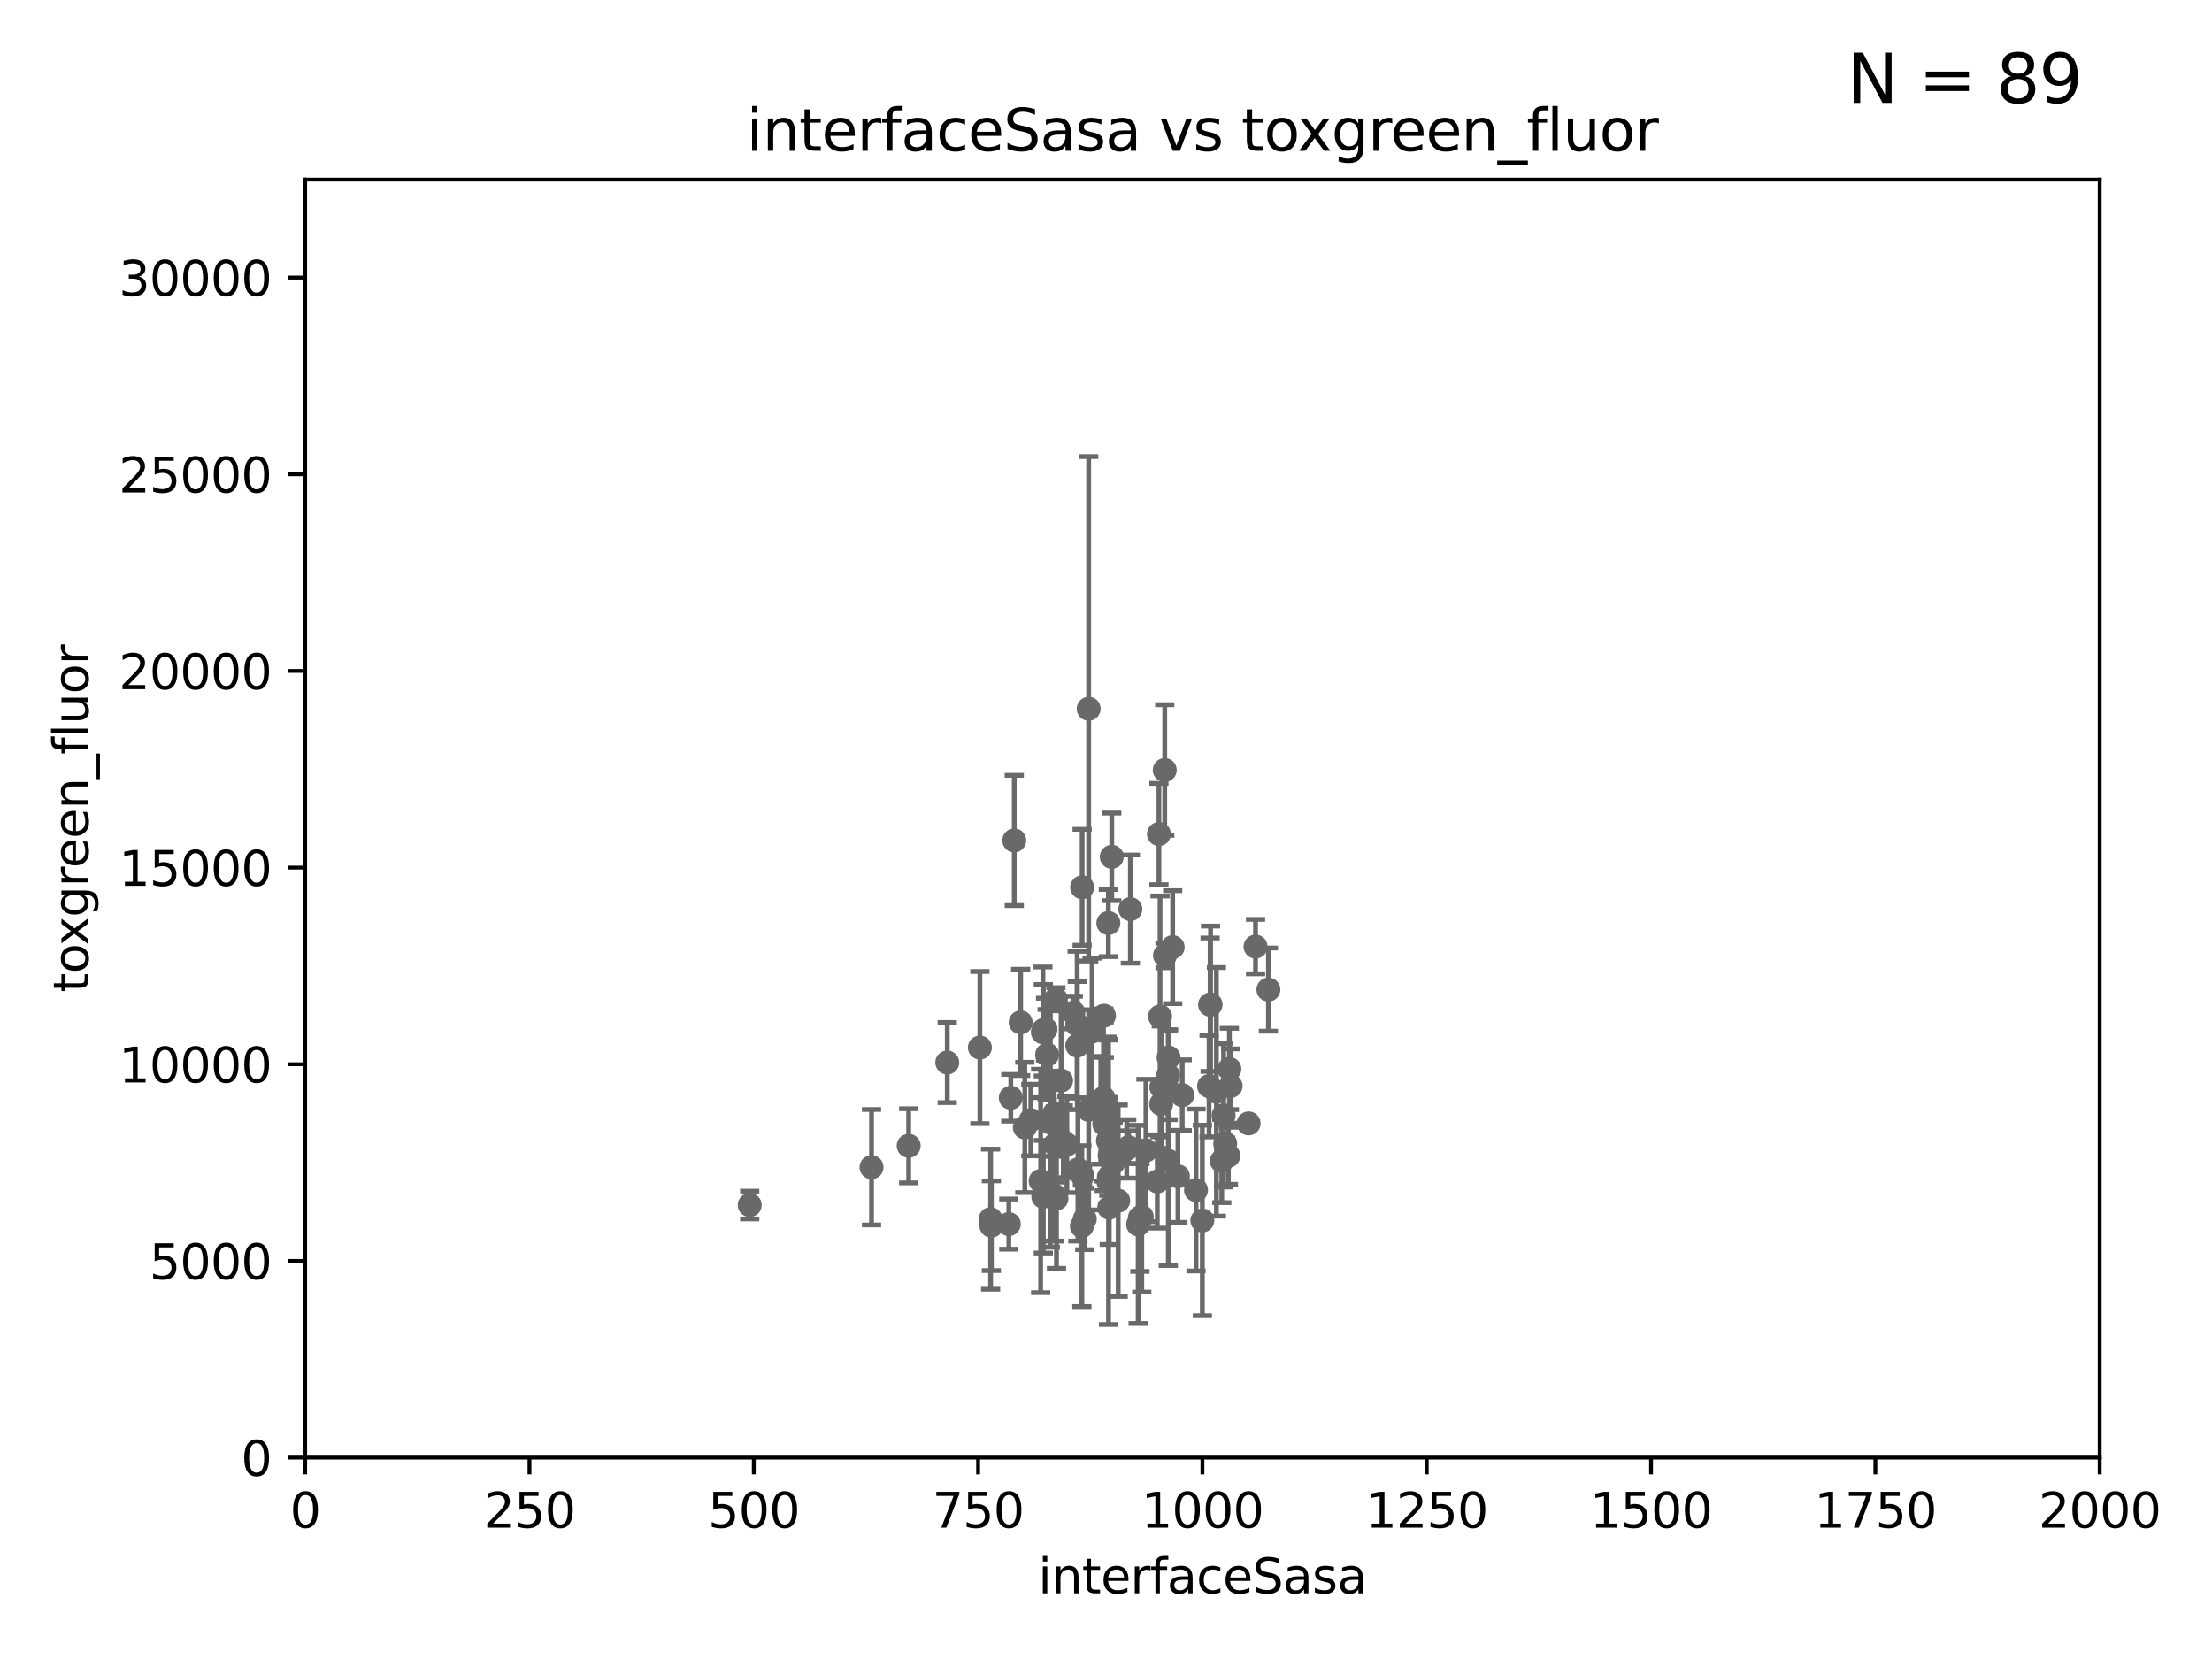<?xml version="1.0" encoding="utf-8" standalone="no"?>
<!DOCTYPE svg PUBLIC "-//W3C//DTD SVG 1.1//EN"
  "http://www.w3.org/Graphics/SVG/1.1/DTD/svg11.dtd">
<svg xmlns:xlink="http://www.w3.org/1999/xlink" width="460.8pt" height="345.6pt" viewBox="0 0 460.8 345.6" xmlns="http://www.w3.org/2000/svg" version="1.1">
 <defs>
  <style type="text/css">*{stroke-linejoin: round; stroke-linecap: butt}</style>
 </defs>
 <g id="figure_1">
  <g id="patch_1">
   <path d="M 0 345.6 
L 460.8 345.6 
L 460.8 0 
L 0 0 
z
" style="fill: #ffffff"/>
  </g>
  <g id="axes_1">
   <g id="patch_2">
    <path d="M 63.571 303.64 
L 437.4 303.64 
L 437.4 37.411 
L 63.571 37.411 
z
" style="fill: #ffffff"/>
   </g>
   <g id="PathCollection_1">
    <defs>
     <path id="m05ac62d9ca" d="M 0 1.118 
C 0.297 1.118 0.581 1 0.791 0.791 
C 1 0.581 1.118 0.297 1.118 0 
C 1.118 -0.297 1 -0.581 0.791 -0.791 
C 0.581 -1 0.297 -1.118 0 -1.118 
C -0.297 -1.118 -0.581 -1 -0.791 -0.791 
C -1 -0.581 -1.118 -0.297 -1.118 0 
C -1.118 0.297 -1 0.581 -0.791 0.791 
C -0.581 1 -0.297 1.118 0 1.118 
z
" style="stroke: #696969"/>
    </defs>
    <g clip-path="url(#p6cac7a240d)">
     <use xlink:href="#m05ac62d9ca" x="242.637" y="160.419" style="fill: #696969; stroke: #696969"/>
     <use xlink:href="#m05ac62d9ca" x="252.179" y="209.258" style="fill: #696969; stroke: #696969"/>
     <use xlink:href="#m05ac62d9ca" x="264.233" y="206.15" style="fill: #696969; stroke: #696969"/>
     <use xlink:href="#m05ac62d9ca" x="260.108" y="234.031" style="fill: #696969; stroke: #696969"/>
     <use xlink:href="#m05ac62d9ca" x="246.28" y="228.15" style="fill: #696969; stroke: #696969"/>
     <use xlink:href="#m05ac62d9ca" x="231.602" y="178.498" style="fill: #696969; stroke: #696969"/>
     <use xlink:href="#m05ac62d9ca" x="251.869" y="226.265" style="fill: #696969; stroke: #696969"/>
     <use xlink:href="#m05ac62d9ca" x="243.437" y="220.301" style="fill: #696969; stroke: #696969"/>
     <use xlink:href="#m05ac62d9ca" x="225.43" y="184.838" style="fill: #696969; stroke: #696969"/>
     <use xlink:href="#m05ac62d9ca" x="241.66" y="211.742" style="fill: #696969; stroke: #696969"/>
     <use xlink:href="#m05ac62d9ca" x="241.426" y="173.744" style="fill: #696969; stroke: #696969"/>
     <use xlink:href="#m05ac62d9ca" x="254.899" y="232.342" style="fill: #696969; stroke: #696969"/>
     <use xlink:href="#m05ac62d9ca" x="232.94" y="250.128" style="fill: #696969; stroke: #696969"/>
     <use xlink:href="#m05ac62d9ca" x="261.551" y="197.195" style="fill: #696969; stroke: #696969"/>
     <use xlink:href="#m05ac62d9ca" x="249.149" y="247.909" style="fill: #696969; stroke: #696969"/>
     <use xlink:href="#m05ac62d9ca" x="226.79" y="147.654" style="fill: #696969; stroke: #696969"/>
     <use xlink:href="#m05ac62d9ca" x="229.88" y="228.747" style="fill: #696969; stroke: #696969"/>
     <use xlink:href="#m05ac62d9ca" x="244.288" y="197.309" style="fill: #696969; stroke: #696969"/>
     <use xlink:href="#m05ac62d9ca" x="245.383" y="245.053" style="fill: #696969; stroke: #696969"/>
     <use xlink:href="#m05ac62d9ca" x="235.478" y="189.379" style="fill: #696969; stroke: #696969"/>
     <use xlink:href="#m05ac62d9ca" x="238.714" y="239.663" style="fill: #696969; stroke: #696969"/>
     <use xlink:href="#m05ac62d9ca" x="227.499" y="214.896" style="fill: #696969; stroke: #696969"/>
     <use xlink:href="#m05ac62d9ca" x="237.852" y="253.461" style="fill: #696969; stroke: #696969"/>
     <use xlink:href="#m05ac62d9ca" x="255.897" y="240.767" style="fill: #696969; stroke: #696969"/>
     <use xlink:href="#m05ac62d9ca" x="225.495" y="244.919" style="fill: #696969; stroke: #696969"/>
     <use xlink:href="#m05ac62d9ca" x="222.256" y="238.434" style="fill: #696969; stroke: #696969"/>
     <use xlink:href="#m05ac62d9ca" x="224.392" y="213.441" style="fill: #696969; stroke: #696969"/>
     <use xlink:href="#m05ac62d9ca" x="242.691" y="199.035" style="fill: #696969; stroke: #696969"/>
     <use xlink:href="#m05ac62d9ca" x="230.927" y="246.225" style="fill: #696969; stroke: #696969"/>
     <use xlink:href="#m05ac62d9ca" x="256.102" y="222.685" style="fill: #696969; stroke: #696969"/>
     <use xlink:href="#m05ac62d9ca" x="235.103" y="238.984" style="fill: #696969; stroke: #696969"/>
     <use xlink:href="#m05ac62d9ca" x="221.499" y="237.846" style="fill: #696969; stroke: #696969"/>
     <use xlink:href="#m05ac62d9ca" x="253.401" y="227.445" style="fill: #696969; stroke: #696969"/>
     <use xlink:href="#m05ac62d9ca" x="256.358" y="226.239" style="fill: #696969; stroke: #696969"/>
     <use xlink:href="#m05ac62d9ca" x="229.974" y="211.589" style="fill: #696969; stroke: #696969"/>
     <use xlink:href="#m05ac62d9ca" x="230.807" y="237.623" style="fill: #696969; stroke: #696969"/>
     <use xlink:href="#m05ac62d9ca" x="241.919" y="226.489" style="fill: #696969; stroke: #696969"/>
     <use xlink:href="#m05ac62d9ca" x="254.517" y="241.87" style="fill: #696969; stroke: #696969"/>
     <use xlink:href="#m05ac62d9ca" x="231.899" y="242.258" style="fill: #696969; stroke: #696969"/>
     <use xlink:href="#m05ac62d9ca" x="217.804" y="214.4" style="fill: #696969; stroke: #696969"/>
     <use xlink:href="#m05ac62d9ca" x="243.381" y="241.831" style="fill: #696969; stroke: #696969"/>
     <use xlink:href="#m05ac62d9ca" x="241.084" y="246.121" style="fill: #696969; stroke: #696969"/>
     <use xlink:href="#m05ac62d9ca" x="225.376" y="255.427" style="fill: #696969; stroke: #696969"/>
     <use xlink:href="#m05ac62d9ca" x="252.089" y="209.299" style="fill: #696969; stroke: #696969"/>
     <use xlink:href="#m05ac62d9ca" x="237.465" y="253.643" style="fill: #696969; stroke: #696969"/>
     <use xlink:href="#m05ac62d9ca" x="218.138" y="219.713" style="fill: #696969; stroke: #696969"/>
     <use xlink:href="#m05ac62d9ca" x="230.605" y="230.5" style="fill: #696969; stroke: #696969"/>
     <use xlink:href="#m05ac62d9ca" x="219.641" y="249.04" style="fill: #696969; stroke: #696969"/>
     <use xlink:href="#m05ac62d9ca" x="223.598" y="210.934" style="fill: #696969; stroke: #696969"/>
     <use xlink:href="#m05ac62d9ca" x="218.806" y="233.849" style="fill: #696969; stroke: #696969"/>
     <use xlink:href="#m05ac62d9ca" x="234.714" y="239.339" style="fill: #696969; stroke: #696969"/>
     <use xlink:href="#m05ac62d9ca" x="211.29" y="175.082" style="fill: #696969; stroke: #696969"/>
     <use xlink:href="#m05ac62d9ca" x="217.262" y="215.052" style="fill: #696969; stroke: #696969"/>
     <use xlink:href="#m05ac62d9ca" x="241.884" y="230.002" style="fill: #696969; stroke: #696969"/>
     <use xlink:href="#m05ac62d9ca" x="206.361" y="253.977" style="fill: #696969; stroke: #696969"/>
     <use xlink:href="#m05ac62d9ca" x="221.047" y="225.105" style="fill: #696969; stroke: #696969"/>
     <use xlink:href="#m05ac62d9ca" x="219.811" y="238.411" style="fill: #696969; stroke: #696969"/>
     <use xlink:href="#m05ac62d9ca" x="225.979" y="253.923" style="fill: #696969; stroke: #696969"/>
     <use xlink:href="#m05ac62d9ca" x="255.231" y="238.219" style="fill: #696969; stroke: #696969"/>
     <use xlink:href="#m05ac62d9ca" x="206.523" y="255.342" style="fill: #696969; stroke: #696969"/>
     <use xlink:href="#m05ac62d9ca" x="243.351" y="224.019" style="fill: #696969; stroke: #696969"/>
     <use xlink:href="#m05ac62d9ca" x="230.792" y="233.721" style="fill: #696969; stroke: #696969"/>
     <use xlink:href="#m05ac62d9ca" x="237.097" y="255.067" style="fill: #696969; stroke: #696969"/>
     <use xlink:href="#m05ac62d9ca" x="231.075" y="251.575" style="fill: #696969; stroke: #696969"/>
     <use xlink:href="#m05ac62d9ca" x="231.161" y="240.679" style="fill: #696969; stroke: #696969"/>
     <use xlink:href="#m05ac62d9ca" x="210.568" y="228.69" style="fill: #696969; stroke: #696969"/>
     <use xlink:href="#m05ac62d9ca" x="210.157" y="255.002" style="fill: #696969; stroke: #696969"/>
     <use xlink:href="#m05ac62d9ca" x="212.626" y="212.986" style="fill: #696969; stroke: #696969"/>
     <use xlink:href="#m05ac62d9ca" x="230.985" y="245.303" style="fill: #696969; stroke: #696969"/>
     <use xlink:href="#m05ac62d9ca" x="224.413" y="217.813" style="fill: #696969; stroke: #696969"/>
     <use xlink:href="#m05ac62d9ca" x="219.963" y="208.156" style="fill: #696969; stroke: #696969"/>
     <use xlink:href="#m05ac62d9ca" x="224.546" y="243.625" style="fill: #696969; stroke: #696969"/>
     <use xlink:href="#m05ac62d9ca" x="197.333" y="221.347" style="fill: #696969; stroke: #696969"/>
     <use xlink:href="#m05ac62d9ca" x="219.611" y="232.016" style="fill: #696969; stroke: #696969"/>
     <use xlink:href="#m05ac62d9ca" x="230.891" y="192.287" style="fill: #696969; stroke: #696969"/>
     <use xlink:href="#m05ac62d9ca" x="250.471" y="254.246" style="fill: #696969; stroke: #696969"/>
     <use xlink:href="#m05ac62d9ca" x="216.785" y="246.017" style="fill: #696969; stroke: #696969"/>
     <use xlink:href="#m05ac62d9ca" x="181.555" y="243.156" style="fill: #696969; stroke: #696969"/>
     <use xlink:href="#m05ac62d9ca" x="220.084" y="249.661" style="fill: #696969; stroke: #696969"/>
     <use xlink:href="#m05ac62d9ca" x="226.789" y="231.199" style="fill: #696969; stroke: #696969"/>
     <use xlink:href="#m05ac62d9ca" x="214.733" y="233.332" style="fill: #696969; stroke: #696969"/>
     <use xlink:href="#m05ac62d9ca" x="230.043" y="234.159" style="fill: #696969; stroke: #696969"/>
     <use xlink:href="#m05ac62d9ca" x="217.344" y="214.615" style="fill: #696969; stroke: #696969"/>
     <use xlink:href="#m05ac62d9ca" x="229.312" y="231.296" style="fill: #696969; stroke: #696969"/>
     <use xlink:href="#m05ac62d9ca" x="217.344" y="249.3" style="fill: #696969; stroke: #696969"/>
     <use xlink:href="#m05ac62d9ca" x="204.127" y="218.224" style="fill: #696969; stroke: #696969"/>
     <use xlink:href="#m05ac62d9ca" x="213.488" y="234.87" style="fill: #696969; stroke: #696969"/>
     <use xlink:href="#m05ac62d9ca" x="156.18" y="251.032" style="fill: #696969; stroke: #696969"/>
     <use xlink:href="#m05ac62d9ca" x="189.294" y="238.694" style="fill: #696969; stroke: #696969"/>
    </g>
   </g>
   <g id="matplotlib.axis_1">
    <g id="xtick_1">
     <g id="line2d_1">
      <defs>
       <path id="m30398c289f" d="M 0 0 
L 0 3.5 
" style="stroke: #000000; stroke-width: 0.8"/>
      </defs>
      <g>
       <use xlink:href="#m30398c289f" x="63.571" y="303.64" style="stroke: #000000; stroke-width: 0.8"/>
      </g>
     </g>
     <g id="text_1">
      <!-- 0 -->
      <g transform="translate(60.39 318.238)scale(0.1 -0.1)">
       <defs>
        <path id="DejaVuSans-30" d="M 2034 4250 
Q 1547 4250 1301 3770 
Q 1056 3291 1056 2328 
Q 1056 1369 1301 889 
Q 1547 409 2034 409 
Q 2525 409 2770 889 
Q 3016 1369 3016 2328 
Q 3016 3291 2770 3770 
Q 2525 4250 2034 4250 
z
M 2034 4750 
Q 2819 4750 3233 4129 
Q 3647 3509 3647 2328 
Q 3647 1150 3233 529 
Q 2819 -91 2034 -91 
Q 1250 -91 836 529 
Q 422 1150 422 2328 
Q 422 3509 836 4129 
Q 1250 4750 2034 4750 
z
" transform="scale(0.016)"/>
       </defs>
       <use xlink:href="#DejaVuSans-30"/>
      </g>
     </g>
    </g>
    <g id="xtick_2">
     <g id="line2d_2">
      <g>
       <use xlink:href="#m30398c289f" x="110.3" y="303.64" style="stroke: #000000; stroke-width: 0.8"/>
      </g>
     </g>
     <g id="text_2">
      <!-- 250 -->
      <g transform="translate(100.756 318.238)scale(0.1 -0.1)">
       <defs>
        <path id="DejaVuSans-32" d="M 1228 531 
L 3431 531 
L 3431 0 
L 469 0 
L 469 531 
Q 828 903 1448 1529 
Q 2069 2156 2228 2338 
Q 2531 2678 2651 2914 
Q 2772 3150 2772 3378 
Q 2772 3750 2511 3984 
Q 2250 4219 1831 4219 
Q 1534 4219 1204 4116 
Q 875 4013 500 3803 
L 500 4441 
Q 881 4594 1212 4672 
Q 1544 4750 1819 4750 
Q 2544 4750 2975 4387 
Q 3406 4025 3406 3419 
Q 3406 3131 3298 2873 
Q 3191 2616 2906 2266 
Q 2828 2175 2409 1742 
Q 1991 1309 1228 531 
z
" transform="scale(0.016)"/>
        <path id="DejaVuSans-35" d="M 691 4666 
L 3169 4666 
L 3169 4134 
L 1269 4134 
L 1269 2991 
Q 1406 3038 1543 3061 
Q 1681 3084 1819 3084 
Q 2600 3084 3056 2656 
Q 3513 2228 3513 1497 
Q 3513 744 3044 326 
Q 2575 -91 1722 -91 
Q 1428 -91 1123 -41 
Q 819 9 494 109 
L 494 744 
Q 775 591 1075 516 
Q 1375 441 1709 441 
Q 2250 441 2565 725 
Q 2881 1009 2881 1497 
Q 2881 1984 2565 2268 
Q 2250 2553 1709 2553 
Q 1456 2553 1204 2497 
Q 953 2441 691 2322 
L 691 4666 
z
" transform="scale(0.016)"/>
       </defs>
       <use xlink:href="#DejaVuSans-32"/>
       <use xlink:href="#DejaVuSans-35" x="63.623"/>
       <use xlink:href="#DejaVuSans-30" x="127.246"/>
      </g>
     </g>
    </g>
    <g id="xtick_3">
     <g id="line2d_3">
      <g>
       <use xlink:href="#m30398c289f" x="157.028" y="303.64" style="stroke: #000000; stroke-width: 0.8"/>
      </g>
     </g>
     <g id="text_3">
      <!-- 500 -->
      <g transform="translate(147.485 318.238)scale(0.1 -0.1)">
       <use xlink:href="#DejaVuSans-35"/>
       <use xlink:href="#DejaVuSans-30" x="63.623"/>
       <use xlink:href="#DejaVuSans-30" x="127.246"/>
      </g>
     </g>
    </g>
    <g id="xtick_4">
     <g id="line2d_4">
      <g>
       <use xlink:href="#m30398c289f" x="203.757" y="303.64" style="stroke: #000000; stroke-width: 0.8"/>
      </g>
     </g>
     <g id="text_4">
      <!-- 750 -->
      <g transform="translate(194.213 318.238)scale(0.1 -0.1)">
       <defs>
        <path id="DejaVuSans-37" d="M 525 4666 
L 3525 4666 
L 3525 4397 
L 1831 0 
L 1172 0 
L 2766 4134 
L 525 4134 
L 525 4666 
z
" transform="scale(0.016)"/>
       </defs>
       <use xlink:href="#DejaVuSans-37"/>
       <use xlink:href="#DejaVuSans-35" x="63.623"/>
       <use xlink:href="#DejaVuSans-30" x="127.246"/>
      </g>
     </g>
    </g>
    <g id="xtick_5">
     <g id="line2d_5">
      <g>
       <use xlink:href="#m30398c289f" x="250.486" y="303.64" style="stroke: #000000; stroke-width: 0.8"/>
      </g>
     </g>
     <g id="text_5">
      <!-- 1000 -->
      <g transform="translate(237.761 318.238)scale(0.1 -0.1)">
       <defs>
        <path id="DejaVuSans-31" d="M 794 531 
L 1825 531 
L 1825 4091 
L 703 3866 
L 703 4441 
L 1819 4666 
L 2450 4666 
L 2450 531 
L 3481 531 
L 3481 0 
L 794 0 
L 794 531 
z
" transform="scale(0.016)"/>
       </defs>
       <use xlink:href="#DejaVuSans-31"/>
       <use xlink:href="#DejaVuSans-30" x="63.623"/>
       <use xlink:href="#DejaVuSans-30" x="127.246"/>
       <use xlink:href="#DejaVuSans-30" x="190.869"/>
      </g>
     </g>
    </g>
    <g id="xtick_6">
     <g id="line2d_6">
      <g>
       <use xlink:href="#m30398c289f" x="297.214" y="303.64" style="stroke: #000000; stroke-width: 0.8"/>
      </g>
     </g>
     <g id="text_6">
      <!-- 1250 -->
      <g transform="translate(284.489 318.238)scale(0.1 -0.1)">
       <use xlink:href="#DejaVuSans-31"/>
       <use xlink:href="#DejaVuSans-32" x="63.623"/>
       <use xlink:href="#DejaVuSans-35" x="127.246"/>
       <use xlink:href="#DejaVuSans-30" x="190.869"/>
      </g>
     </g>
    </g>
    <g id="xtick_7">
     <g id="line2d_7">
      <g>
       <use xlink:href="#m30398c289f" x="343.943" y="303.64" style="stroke: #000000; stroke-width: 0.8"/>
      </g>
     </g>
     <g id="text_7">
      <!-- 1500 -->
      <g transform="translate(331.218 318.238)scale(0.1 -0.1)">
       <use xlink:href="#DejaVuSans-31"/>
       <use xlink:href="#DejaVuSans-35" x="63.623"/>
       <use xlink:href="#DejaVuSans-30" x="127.246"/>
       <use xlink:href="#DejaVuSans-30" x="190.869"/>
      </g>
     </g>
    </g>
    <g id="xtick_8">
     <g id="line2d_8">
      <g>
       <use xlink:href="#m30398c289f" x="390.671" y="303.64" style="stroke: #000000; stroke-width: 0.8"/>
      </g>
     </g>
     <g id="text_8">
      <!-- 1750 -->
      <g transform="translate(377.946 318.238)scale(0.1 -0.1)">
       <use xlink:href="#DejaVuSans-31"/>
       <use xlink:href="#DejaVuSans-37" x="63.623"/>
       <use xlink:href="#DejaVuSans-35" x="127.246"/>
       <use xlink:href="#DejaVuSans-30" x="190.869"/>
      </g>
     </g>
    </g>
    <g id="xtick_9">
     <g id="line2d_9">
      <g>
       <use xlink:href="#m30398c289f" x="437.4" y="303.64" style="stroke: #000000; stroke-width: 0.8"/>
      </g>
     </g>
     <g id="text_9">
      <!-- 2000 -->
      <g transform="translate(424.675 318.238)scale(0.1 -0.1)">
       <use xlink:href="#DejaVuSans-32"/>
       <use xlink:href="#DejaVuSans-30" x="63.623"/>
       <use xlink:href="#DejaVuSans-30" x="127.246"/>
       <use xlink:href="#DejaVuSans-30" x="190.869"/>
      </g>
     </g>
    </g>
    <g id="text_10">
     <!-- interfaceSasa -->
     <g transform="translate(216.279 331.917)scale(0.1 -0.1)">
      <defs>
       <path id="DejaVuSans-69" d="M 603 3500 
L 1178 3500 
L 1178 0 
L 603 0 
L 603 3500 
z
M 603 4863 
L 1178 4863 
L 1178 4134 
L 603 4134 
L 603 4863 
z
" transform="scale(0.016)"/>
       <path id="DejaVuSans-6e" d="M 3513 2113 
L 3513 0 
L 2938 0 
L 2938 2094 
Q 2938 2591 2744 2837 
Q 2550 3084 2163 3084 
Q 1697 3084 1428 2787 
Q 1159 2491 1159 1978 
L 1159 0 
L 581 0 
L 581 3500 
L 1159 3500 
L 1159 2956 
Q 1366 3272 1645 3428 
Q 1925 3584 2291 3584 
Q 2894 3584 3203 3211 
Q 3513 2838 3513 2113 
z
" transform="scale(0.016)"/>
       <path id="DejaVuSans-74" d="M 1172 4494 
L 1172 3500 
L 2356 3500 
L 2356 3053 
L 1172 3053 
L 1172 1153 
Q 1172 725 1289 603 
Q 1406 481 1766 481 
L 2356 481 
L 2356 0 
L 1766 0 
Q 1100 0 847 248 
Q 594 497 594 1153 
L 594 3053 
L 172 3053 
L 172 3500 
L 594 3500 
L 594 4494 
L 1172 4494 
z
" transform="scale(0.016)"/>
       <path id="DejaVuSans-65" d="M 3597 1894 
L 3597 1613 
L 953 1613 
Q 991 1019 1311 708 
Q 1631 397 2203 397 
Q 2534 397 2845 478 
Q 3156 559 3463 722 
L 3463 178 
Q 3153 47 2828 -22 
Q 2503 -91 2169 -91 
Q 1331 -91 842 396 
Q 353 884 353 1716 
Q 353 2575 817 3079 
Q 1281 3584 2069 3584 
Q 2775 3584 3186 3129 
Q 3597 2675 3597 1894 
z
M 3022 2063 
Q 3016 2534 2758 2815 
Q 2500 3097 2075 3097 
Q 1594 3097 1305 2825 
Q 1016 2553 972 2059 
L 3022 2063 
z
" transform="scale(0.016)"/>
       <path id="DejaVuSans-72" d="M 2631 2963 
Q 2534 3019 2420 3045 
Q 2306 3072 2169 3072 
Q 1681 3072 1420 2755 
Q 1159 2438 1159 1844 
L 1159 0 
L 581 0 
L 581 3500 
L 1159 3500 
L 1159 2956 
Q 1341 3275 1631 3429 
Q 1922 3584 2338 3584 
Q 2397 3584 2469 3576 
Q 2541 3569 2628 3553 
L 2631 2963 
z
" transform="scale(0.016)"/>
       <path id="DejaVuSans-66" d="M 2375 4863 
L 2375 4384 
L 1825 4384 
Q 1516 4384 1395 4259 
Q 1275 4134 1275 3809 
L 1275 3500 
L 2222 3500 
L 2222 3053 
L 1275 3053 
L 1275 0 
L 697 0 
L 697 3053 
L 147 3053 
L 147 3500 
L 697 3500 
L 697 3744 
Q 697 4328 969 4595 
Q 1241 4863 1831 4863 
L 2375 4863 
z
" transform="scale(0.016)"/>
       <path id="DejaVuSans-61" d="M 2194 1759 
Q 1497 1759 1228 1600 
Q 959 1441 959 1056 
Q 959 750 1161 570 
Q 1363 391 1709 391 
Q 2188 391 2477 730 
Q 2766 1069 2766 1631 
L 2766 1759 
L 2194 1759 
z
M 3341 1997 
L 3341 0 
L 2766 0 
L 2766 531 
Q 2569 213 2275 61 
Q 1981 -91 1556 -91 
Q 1019 -91 701 211 
Q 384 513 384 1019 
Q 384 1609 779 1909 
Q 1175 2209 1959 2209 
L 2766 2209 
L 2766 2266 
Q 2766 2663 2505 2880 
Q 2244 3097 1772 3097 
Q 1472 3097 1187 3025 
Q 903 2953 641 2809 
L 641 3341 
Q 956 3463 1253 3523 
Q 1550 3584 1831 3584 
Q 2591 3584 2966 3190 
Q 3341 2797 3341 1997 
z
" transform="scale(0.016)"/>
       <path id="DejaVuSans-63" d="M 3122 3366 
L 3122 2828 
Q 2878 2963 2633 3030 
Q 2388 3097 2138 3097 
Q 1578 3097 1268 2742 
Q 959 2388 959 1747 
Q 959 1106 1268 751 
Q 1578 397 2138 397 
Q 2388 397 2633 464 
Q 2878 531 3122 666 
L 3122 134 
Q 2881 22 2623 -34 
Q 2366 -91 2075 -91 
Q 1284 -91 818 406 
Q 353 903 353 1747 
Q 353 2603 823 3093 
Q 1294 3584 2113 3584 
Q 2378 3584 2631 3529 
Q 2884 3475 3122 3366 
z
" transform="scale(0.016)"/>
       <path id="DejaVuSans-53" d="M 3425 4513 
L 3425 3897 
Q 3066 4069 2747 4153 
Q 2428 4238 2131 4238 
Q 1616 4238 1336 4038 
Q 1056 3838 1056 3469 
Q 1056 3159 1242 3001 
Q 1428 2844 1947 2747 
L 2328 2669 
Q 3034 2534 3370 2195 
Q 3706 1856 3706 1288 
Q 3706 609 3251 259 
Q 2797 -91 1919 -91 
Q 1588 -91 1214 -16 
Q 841 59 441 206 
L 441 856 
Q 825 641 1194 531 
Q 1563 422 1919 422 
Q 2459 422 2753 634 
Q 3047 847 3047 1241 
Q 3047 1584 2836 1778 
Q 2625 1972 2144 2069 
L 1759 2144 
Q 1053 2284 737 2584 
Q 422 2884 422 3419 
Q 422 4038 858 4394 
Q 1294 4750 2059 4750 
Q 2388 4750 2728 4690 
Q 3069 4631 3425 4513 
z
" transform="scale(0.016)"/>
       <path id="DejaVuSans-73" d="M 2834 3397 
L 2834 2853 
Q 2591 2978 2328 3040 
Q 2066 3103 1784 3103 
Q 1356 3103 1142 2972 
Q 928 2841 928 2578 
Q 928 2378 1081 2264 
Q 1234 2150 1697 2047 
L 1894 2003 
Q 2506 1872 2764 1633 
Q 3022 1394 3022 966 
Q 3022 478 2636 193 
Q 2250 -91 1575 -91 
Q 1294 -91 989 -36 
Q 684 19 347 128 
L 347 722 
Q 666 556 975 473 
Q 1284 391 1588 391 
Q 1994 391 2212 530 
Q 2431 669 2431 922 
Q 2431 1156 2273 1281 
Q 2116 1406 1581 1522 
L 1381 1569 
Q 847 1681 609 1914 
Q 372 2147 372 2553 
Q 372 3047 722 3315 
Q 1072 3584 1716 3584 
Q 2034 3584 2315 3537 
Q 2597 3491 2834 3397 
z
" transform="scale(0.016)"/>
      </defs>
      <use xlink:href="#DejaVuSans-69"/>
      <use xlink:href="#DejaVuSans-6e" x="27.783"/>
      <use xlink:href="#DejaVuSans-74" x="91.162"/>
      <use xlink:href="#DejaVuSans-65" x="130.371"/>
      <use xlink:href="#DejaVuSans-72" x="191.895"/>
      <use xlink:href="#DejaVuSans-66" x="233.008"/>
      <use xlink:href="#DejaVuSans-61" x="268.213"/>
      <use xlink:href="#DejaVuSans-63" x="329.492"/>
      <use xlink:href="#DejaVuSans-65" x="384.473"/>
      <use xlink:href="#DejaVuSans-53" x="445.996"/>
      <use xlink:href="#DejaVuSans-61" x="509.473"/>
      <use xlink:href="#DejaVuSans-73" x="570.752"/>
      <use xlink:href="#DejaVuSans-61" x="622.852"/>
     </g>
    </g>
   </g>
   <g id="matplotlib.axis_2">
    <g id="ytick_1">
     <g id="line2d_10">
      <defs>
       <path id="mfa14b0f646" d="M 0 0 
L -3.5 0 
" style="stroke: #000000; stroke-width: 0.8"/>
      </defs>
      <g>
       <use xlink:href="#mfa14b0f646" x="63.571" y="303.64" style="stroke: #000000; stroke-width: 0.8"/>
      </g>
     </g>
     <g id="text_11">
      <!-- 0 -->
      <g transform="translate(50.209 307.439)scale(0.1 -0.1)">
       <use xlink:href="#DejaVuSans-30"/>
      </g>
     </g>
    </g>
    <g id="ytick_2">
     <g id="line2d_11">
      <g>
       <use xlink:href="#mfa14b0f646" x="63.571" y="262.671" style="stroke: #000000; stroke-width: 0.8"/>
      </g>
     </g>
     <g id="text_12">
      <!-- 5000 -->
      <g transform="translate(31.121 266.471)scale(0.1 -0.1)">
       <use xlink:href="#DejaVuSans-35"/>
       <use xlink:href="#DejaVuSans-30" x="63.623"/>
       <use xlink:href="#DejaVuSans-30" x="127.246"/>
       <use xlink:href="#DejaVuSans-30" x="190.869"/>
      </g>
     </g>
    </g>
    <g id="ytick_3">
     <g id="line2d_12">
      <g>
       <use xlink:href="#mfa14b0f646" x="63.571" y="221.703" style="stroke: #000000; stroke-width: 0.8"/>
      </g>
     </g>
     <g id="text_13">
      <!-- 10000 -->
      <g transform="translate(24.759 225.502)scale(0.1 -0.1)">
       <use xlink:href="#DejaVuSans-31"/>
       <use xlink:href="#DejaVuSans-30" x="63.623"/>
       <use xlink:href="#DejaVuSans-30" x="127.246"/>
       <use xlink:href="#DejaVuSans-30" x="190.869"/>
       <use xlink:href="#DejaVuSans-30" x="254.492"/>
      </g>
     </g>
    </g>
    <g id="ytick_4">
     <g id="line2d_13">
      <g>
       <use xlink:href="#mfa14b0f646" x="63.571" y="180.734" style="stroke: #000000; stroke-width: 0.8"/>
      </g>
     </g>
     <g id="text_14">
      <!-- 15000 -->
      <g transform="translate(24.759 184.533)scale(0.1 -0.1)">
       <use xlink:href="#DejaVuSans-31"/>
       <use xlink:href="#DejaVuSans-35" x="63.623"/>
       <use xlink:href="#DejaVuSans-30" x="127.246"/>
       <use xlink:href="#DejaVuSans-30" x="190.869"/>
       <use xlink:href="#DejaVuSans-30" x="254.492"/>
      </g>
     </g>
    </g>
    <g id="ytick_5">
     <g id="line2d_14">
      <g>
       <use xlink:href="#mfa14b0f646" x="63.571" y="139.765" style="stroke: #000000; stroke-width: 0.8"/>
      </g>
     </g>
     <g id="text_15">
      <!-- 20000 -->
      <g transform="translate(24.759 143.565)scale(0.1 -0.1)">
       <use xlink:href="#DejaVuSans-32"/>
       <use xlink:href="#DejaVuSans-30" x="63.623"/>
       <use xlink:href="#DejaVuSans-30" x="127.246"/>
       <use xlink:href="#DejaVuSans-30" x="190.869"/>
       <use xlink:href="#DejaVuSans-30" x="254.492"/>
      </g>
     </g>
    </g>
    <g id="ytick_6">
     <g id="line2d_15">
      <g>
       <use xlink:href="#mfa14b0f646" x="63.571" y="98.797" style="stroke: #000000; stroke-width: 0.8"/>
      </g>
     </g>
     <g id="text_16">
      <!-- 25000 -->
      <g transform="translate(24.759 102.596)scale(0.1 -0.1)">
       <use xlink:href="#DejaVuSans-32"/>
       <use xlink:href="#DejaVuSans-35" x="63.623"/>
       <use xlink:href="#DejaVuSans-30" x="127.246"/>
       <use xlink:href="#DejaVuSans-30" x="190.869"/>
       <use xlink:href="#DejaVuSans-30" x="254.492"/>
      </g>
     </g>
    </g>
    <g id="ytick_7">
     <g id="line2d_16">
      <g>
       <use xlink:href="#mfa14b0f646" x="63.571" y="57.828" style="stroke: #000000; stroke-width: 0.8"/>
      </g>
     </g>
     <g id="text_17">
      <!-- 30000 -->
      <g transform="translate(24.759 61.627)scale(0.1 -0.1)">
       <defs>
        <path id="DejaVuSans-33" d="M 2597 2516 
Q 3050 2419 3304 2112 
Q 3559 1806 3559 1356 
Q 3559 666 3084 287 
Q 2609 -91 1734 -91 
Q 1441 -91 1130 -33 
Q 819 25 488 141 
L 488 750 
Q 750 597 1062 519 
Q 1375 441 1716 441 
Q 2309 441 2620 675 
Q 2931 909 2931 1356 
Q 2931 1769 2642 2001 
Q 2353 2234 1838 2234 
L 1294 2234 
L 1294 2753 
L 1863 2753 
Q 2328 2753 2575 2939 
Q 2822 3125 2822 3475 
Q 2822 3834 2567 4026 
Q 2313 4219 1838 4219 
Q 1578 4219 1281 4162 
Q 984 4106 628 3988 
L 628 4550 
Q 988 4650 1302 4700 
Q 1616 4750 1894 4750 
Q 2613 4750 3031 4423 
Q 3450 4097 3450 3541 
Q 3450 3153 3228 2886 
Q 3006 2619 2597 2516 
z
" transform="scale(0.016)"/>
       </defs>
       <use xlink:href="#DejaVuSans-33"/>
       <use xlink:href="#DejaVuSans-30" x="63.623"/>
       <use xlink:href="#DejaVuSans-30" x="127.246"/>
       <use xlink:href="#DejaVuSans-30" x="190.869"/>
       <use xlink:href="#DejaVuSans-30" x="254.492"/>
      </g>
     </g>
    </g>
    <g id="text_18">
     <!-- toxgreen_fluor -->
     <g transform="translate(18.401 206.72)rotate(-90)scale(0.1 -0.1)">
      <defs>
       <path id="DejaVuSans-6f" d="M 1959 3097 
Q 1497 3097 1228 2736 
Q 959 2375 959 1747 
Q 959 1119 1226 758 
Q 1494 397 1959 397 
Q 2419 397 2687 759 
Q 2956 1122 2956 1747 
Q 2956 2369 2687 2733 
Q 2419 3097 1959 3097 
z
M 1959 3584 
Q 2709 3584 3137 3096 
Q 3566 2609 3566 1747 
Q 3566 888 3137 398 
Q 2709 -91 1959 -91 
Q 1206 -91 779 398 
Q 353 888 353 1747 
Q 353 2609 779 3096 
Q 1206 3584 1959 3584 
z
" transform="scale(0.016)"/>
       <path id="DejaVuSans-78" d="M 3513 3500 
L 2247 1797 
L 3578 0 
L 2900 0 
L 1881 1375 
L 863 0 
L 184 0 
L 1544 1831 
L 300 3500 
L 978 3500 
L 1906 2253 
L 2834 3500 
L 3513 3500 
z
" transform="scale(0.016)"/>
       <path id="DejaVuSans-67" d="M 2906 1791 
Q 2906 2416 2648 2759 
Q 2391 3103 1925 3103 
Q 1463 3103 1205 2759 
Q 947 2416 947 1791 
Q 947 1169 1205 825 
Q 1463 481 1925 481 
Q 2391 481 2648 825 
Q 2906 1169 2906 1791 
z
M 3481 434 
Q 3481 -459 3084 -895 
Q 2688 -1331 1869 -1331 
Q 1566 -1331 1297 -1286 
Q 1028 -1241 775 -1147 
L 775 -588 
Q 1028 -725 1275 -790 
Q 1522 -856 1778 -856 
Q 2344 -856 2625 -561 
Q 2906 -266 2906 331 
L 2906 616 
Q 2728 306 2450 153 
Q 2172 0 1784 0 
Q 1141 0 747 490 
Q 353 981 353 1791 
Q 353 2603 747 3093 
Q 1141 3584 1784 3584 
Q 2172 3584 2450 3431 
Q 2728 3278 2906 2969 
L 2906 3500 
L 3481 3500 
L 3481 434 
z
" transform="scale(0.016)"/>
       <path id="DejaVuSans-5f" d="M 3263 -1063 
L 3263 -1509 
L -63 -1509 
L -63 -1063 
L 3263 -1063 
z
" transform="scale(0.016)"/>
       <path id="DejaVuSans-6c" d="M 603 4863 
L 1178 4863 
L 1178 0 
L 603 0 
L 603 4863 
z
" transform="scale(0.016)"/>
       <path id="DejaVuSans-75" d="M 544 1381 
L 544 3500 
L 1119 3500 
L 1119 1403 
Q 1119 906 1312 657 
Q 1506 409 1894 409 
Q 2359 409 2629 706 
Q 2900 1003 2900 1516 
L 2900 3500 
L 3475 3500 
L 3475 0 
L 2900 0 
L 2900 538 
Q 2691 219 2414 64 
Q 2138 -91 1772 -91 
Q 1169 -91 856 284 
Q 544 659 544 1381 
z
M 1991 3584 
L 1991 3584 
z
" transform="scale(0.016)"/>
      </defs>
      <use xlink:href="#DejaVuSans-74"/>
      <use xlink:href="#DejaVuSans-6f" x="39.209"/>
      <use xlink:href="#DejaVuSans-78" x="97.266"/>
      <use xlink:href="#DejaVuSans-67" x="156.445"/>
      <use xlink:href="#DejaVuSans-72" x="219.922"/>
      <use xlink:href="#DejaVuSans-65" x="258.785"/>
      <use xlink:href="#DejaVuSans-65" x="320.309"/>
      <use xlink:href="#DejaVuSans-6e" x="381.832"/>
      <use xlink:href="#DejaVuSans-5f" x="445.211"/>
      <use xlink:href="#DejaVuSans-66" x="495.211"/>
      <use xlink:href="#DejaVuSans-6c" x="530.416"/>
      <use xlink:href="#DejaVuSans-75" x="558.199"/>
      <use xlink:href="#DejaVuSans-6f" x="621.578"/>
      <use xlink:href="#DejaVuSans-72" x="682.76"/>
     </g>
    </g>
   </g>
   <g id="LineCollection_1">
    <path d="M 242.637 174.033 
L 242.637 146.805 
" clip-path="url(#p6cac7a240d)" style="fill: none; stroke: #696969"/>
    <path d="M 252.179 225.597 
L 252.179 192.918 
" clip-path="url(#p6cac7a240d)" style="fill: none; stroke: #696969"/>
    <path d="M 264.233 214.819 
L 264.233 197.48 
" clip-path="url(#p6cac7a240d)" style="fill: none; stroke: #696969"/>
    <path d="M 260.108 234.487 
L 260.108 233.575 
" clip-path="url(#p6cac7a240d)" style="fill: none; stroke: #696969"/>
    <path d="M 246.28 235.519 
L 246.28 220.781 
" clip-path="url(#p6cac7a240d)" style="fill: none; stroke: #696969"/>
    <path d="M 231.602 187.618 
L 231.602 169.378 
" clip-path="url(#p6cac7a240d)" style="fill: none; stroke: #696969"/>
    <path d="M 251.869 236.84 
L 251.869 215.69 
" clip-path="url(#p6cac7a240d)" style="fill: none; stroke: #696969"/>
    <path d="M 243.437 226.098 
L 243.437 214.503 
" clip-path="url(#p6cac7a240d)" style="fill: none; stroke: #696969"/>
    <path d="M 225.43 196.915 
L 225.43 172.761 
" clip-path="url(#p6cac7a240d)" style="fill: none; stroke: #696969"/>
    <path d="M 241.66 236.831 
L 241.66 186.653 
" clip-path="url(#p6cac7a240d)" style="fill: none; stroke: #696969"/>
    <path d="M 241.426 184.293 
L 241.426 163.196 
" clip-path="url(#p6cac7a240d)" style="fill: none; stroke: #696969"/>
    <path d="M 254.899 247.273 
L 254.899 217.411 
" clip-path="url(#p6cac7a240d)" style="fill: none; stroke: #696969"/>
    <path d="M 232.94 270.07 
L 232.94 230.185 
" clip-path="url(#p6cac7a240d)" style="fill: none; stroke: #696969"/>
    <path d="M 261.551 202.861 
L 261.551 191.529 
" clip-path="url(#p6cac7a240d)" style="fill: none; stroke: #696969"/>
    <path d="M 249.149 264.77 
L 249.149 231.049 
" clip-path="url(#p6cac7a240d)" style="fill: none; stroke: #696969"/>
    <path d="M 226.79 200.195 
L 226.79 95.112 
" clip-path="url(#p6cac7a240d)" style="fill: none; stroke: #696969"/>
    <path d="M 229.88 246.046 
L 229.88 211.448 
" clip-path="url(#p6cac7a240d)" style="fill: none; stroke: #696969"/>
    <path d="M 244.288 209.076 
L 244.288 185.542 
" clip-path="url(#p6cac7a240d)" style="fill: none; stroke: #696969"/>
    <path d="M 245.383 254.636 
L 245.383 235.47 
" clip-path="url(#p6cac7a240d)" style="fill: none; stroke: #696969"/>
    <path d="M 235.478 200.648 
L 235.478 178.109 
" clip-path="url(#p6cac7a240d)" style="fill: none; stroke: #696969"/>
    <path d="M 238.714 254.489 
L 238.714 224.836 
" clip-path="url(#p6cac7a240d)" style="fill: none; stroke: #696969"/>
    <path d="M 227.499 230.179 
L 227.499 199.613 
" clip-path="url(#p6cac7a240d)" style="fill: none; stroke: #696969"/>
    <path d="M 237.852 269.166 
L 237.852 237.756 
" clip-path="url(#p6cac7a240d)" style="fill: none; stroke: #696969"/>
    <path d="M 255.897 246.711 
L 255.897 234.822 
" clip-path="url(#p6cac7a240d)" style="fill: none; stroke: #696969"/>
    <path d="M 225.495 246.911 
L 225.495 242.927 
" clip-path="url(#p6cac7a240d)" style="fill: none; stroke: #696969"/>
    <path d="M 222.256 248.455 
L 222.256 228.413 
" clip-path="url(#p6cac7a240d)" style="fill: none; stroke: #696969"/>
    <path d="M 224.392 228.711 
L 224.392 198.171 
" clip-path="url(#p6cac7a240d)" style="fill: none; stroke: #696969"/>
    <path d="M 242.691 201.597 
L 242.691 196.473 
" clip-path="url(#p6cac7a240d)" style="fill: none; stroke: #696969"/>
    <path d="M 230.927 275.922 
L 230.927 216.527 
" clip-path="url(#p6cac7a240d)" style="fill: none; stroke: #696969"/>
    <path d="M 256.102 231.151 
L 256.102 214.22 
" clip-path="url(#p6cac7a240d)" style="fill: none; stroke: #696969"/>
    <path d="M 235.103 242.403 
L 235.103 235.565 
" clip-path="url(#p6cac7a240d)" style="fill: none; stroke: #696969"/>
    <path d="M 221.499 245.337 
L 221.499 230.356 
" clip-path="url(#p6cac7a240d)" style="fill: none; stroke: #696969"/>
    <path d="M 253.401 253.336 
L 253.401 201.554 
" clip-path="url(#p6cac7a240d)" style="fill: none; stroke: #696969"/>
    <path d="M 256.358 233.971 
L 256.358 218.507 
" clip-path="url(#p6cac7a240d)" style="fill: none; stroke: #696969"/>
    <path d="M 229.974 212.992 
L 229.974 210.185 
" clip-path="url(#p6cac7a240d)" style="fill: none; stroke: #696969"/>
    <path d="M 230.807 246.639 
L 230.807 228.607 
" clip-path="url(#p6cac7a240d)" style="fill: none; stroke: #696969"/>
    <path d="M 241.919 239.23 
L 241.919 213.748 
" clip-path="url(#p6cac7a240d)" style="fill: none; stroke: #696969"/>
    <path d="M 254.517 250.538 
L 254.517 233.203 
" clip-path="url(#p6cac7a240d)" style="fill: none; stroke: #696969"/>
    <path d="M 231.899 250.659 
L 231.899 233.857 
" clip-path="url(#p6cac7a240d)" style="fill: none; stroke: #696969"/>
    <path d="M 217.804 220.849 
L 217.804 207.95 
" clip-path="url(#p6cac7a240d)" style="fill: none; stroke: #696969"/>
    <path d="M 243.381 263.629 
L 243.381 220.034 
" clip-path="url(#p6cac7a240d)" style="fill: none; stroke: #696969"/>
    <path d="M 241.084 255.839 
L 241.084 236.402 
" clip-path="url(#p6cac7a240d)" style="fill: none; stroke: #696969"/>
    <path d="M 225.376 272.178 
L 225.376 238.675 
" clip-path="url(#p6cac7a240d)" style="fill: none; stroke: #696969"/>
    <path d="M 252.089 223.201 
L 252.089 195.397 
" clip-path="url(#p6cac7a240d)" style="fill: none; stroke: #696969"/>
    <path d="M 237.465 264.864 
L 237.465 242.423 
" clip-path="url(#p6cac7a240d)" style="fill: none; stroke: #696969"/>
    <path d="M 218.138 229.122 
L 218.138 210.305 
" clip-path="url(#p6cac7a240d)" style="fill: none; stroke: #696969"/>
    <path d="M 230.605 244.959 
L 230.605 216.04 
" clip-path="url(#p6cac7a240d)" style="fill: none; stroke: #696969"/>
    <path d="M 219.641 258.538 
L 219.641 239.541 
" clip-path="url(#p6cac7a240d)" style="fill: none; stroke: #696969"/>
    <path d="M 223.598 214.337 
L 223.598 207.532 
" clip-path="url(#p6cac7a240d)" style="fill: none; stroke: #696969"/>
    <path d="M 218.806 259.814 
L 218.806 207.883 
" clip-path="url(#p6cac7a240d)" style="fill: none; stroke: #696969"/>
    <path d="M 234.714 245.428 
L 234.714 233.249 
" clip-path="url(#p6cac7a240d)" style="fill: none; stroke: #696969"/>
    <path d="M 211.29 188.647 
L 211.29 161.516 
" clip-path="url(#p6cac7a240d)" style="fill: none; stroke: #696969"/>
    <path d="M 217.262 228.665 
L 217.262 201.44 
" clip-path="url(#p6cac7a240d)" style="fill: none; stroke: #696969"/>
    <path d="M 241.884 247.011 
L 241.884 212.993 
" clip-path="url(#p6cac7a240d)" style="fill: none; stroke: #696969"/>
    <path d="M 206.361 268.569 
L 206.361 239.386 
" clip-path="url(#p6cac7a240d)" style="fill: none; stroke: #696969"/>
    <path d="M 221.047 239.773 
L 221.047 210.436 
" clip-path="url(#p6cac7a240d)" style="fill: none; stroke: #696969"/>
    <path d="M 219.811 246.258 
L 219.811 230.564 
" clip-path="url(#p6cac7a240d)" style="fill: none; stroke: #696969"/>
    <path d="M 225.979 260.327 
L 225.979 247.519 
" clip-path="url(#p6cac7a240d)" style="fill: none; stroke: #696969"/>
    <path d="M 255.231 239.454 
L 255.231 236.985 
" clip-path="url(#p6cac7a240d)" style="fill: none; stroke: #696969"/>
    <path d="M 206.523 264.682 
L 206.523 246.003 
" clip-path="url(#p6cac7a240d)" style="fill: none; stroke: #696969"/>
    <path d="M 243.351 233.239 
L 243.351 214.798 
" clip-path="url(#p6cac7a240d)" style="fill: none; stroke: #696969"/>
    <path d="M 230.792 250.781 
L 230.792 216.661 
" clip-path="url(#p6cac7a240d)" style="fill: none; stroke: #696969"/>
    <path d="M 237.097 275.704 
L 237.097 234.43 
" clip-path="url(#p6cac7a240d)" style="fill: none; stroke: #696969"/>
    <path d="M 231.075 259.25 
L 231.075 243.901 
" clip-path="url(#p6cac7a240d)" style="fill: none; stroke: #696969"/>
    <path d="M 231.161 246.078 
L 231.161 235.281 
" clip-path="url(#p6cac7a240d)" style="fill: none; stroke: #696969"/>
    <path d="M 210.568 233.548 
L 210.568 223.832 
" clip-path="url(#p6cac7a240d)" style="fill: none; stroke: #696969"/>
    <path d="M 210.157 260.225 
L 210.157 249.778 
" clip-path="url(#p6cac7a240d)" style="fill: none; stroke: #696969"/>
    <path d="M 212.626 224.054 
L 212.626 201.917 
" clip-path="url(#p6cac7a240d)" style="fill: none; stroke: #696969"/>
    <path d="M 230.985 249.016 
L 230.985 241.589 
" clip-path="url(#p6cac7a240d)" style="fill: none; stroke: #696969"/>
    <path d="M 224.413 231.163 
L 224.413 204.462 
" clip-path="url(#p6cac7a240d)" style="fill: none; stroke: #696969"/>
    <path d="M 219.963 210.561 
L 219.963 205.752 
" clip-path="url(#p6cac7a240d)" style="fill: none; stroke: #696969"/>
    <path d="M 224.546 258.53 
L 224.546 228.72 
" clip-path="url(#p6cac7a240d)" style="fill: none; stroke: #696969"/>
    <path d="M 197.333 229.69 
L 197.333 213.003 
" clip-path="url(#p6cac7a240d)" style="fill: none; stroke: #696969"/>
    <path d="M 219.611 240.885 
L 219.611 223.147 
" clip-path="url(#p6cac7a240d)" style="fill: none; stroke: #696969"/>
    <path d="M 230.891 199.277 
L 230.891 185.298 
" clip-path="url(#p6cac7a240d)" style="fill: none; stroke: #696969"/>
    <path d="M 250.471 274.094 
L 250.471 234.399 
" clip-path="url(#p6cac7a240d)" style="fill: none; stroke: #696969"/>
    <path d="M 216.785 269.287 
L 216.785 222.747 
" clip-path="url(#p6cac7a240d)" style="fill: none; stroke: #696969"/>
    <path d="M 181.555 255.181 
L 181.555 231.13 
" clip-path="url(#p6cac7a240d)" style="fill: none; stroke: #696969"/>
    <path d="M 220.084 264.224 
L 220.084 235.098 
" clip-path="url(#p6cac7a240d)" style="fill: none; stroke: #696969"/>
    <path d="M 226.789 252.045 
L 226.789 210.353 
" clip-path="url(#p6cac7a240d)" style="fill: none; stroke: #696969"/>
    <path d="M 214.733 240.787 
L 214.733 225.877 
" clip-path="url(#p6cac7a240d)" style="fill: none; stroke: #696969"/>
    <path d="M 230.043 248.036 
L 230.043 220.282 
" clip-path="url(#p6cac7a240d)" style="fill: none; stroke: #696969"/>
    <path d="M 217.344 224.151 
L 217.344 205.078 
" clip-path="url(#p6cac7a240d)" style="fill: none; stroke: #696969"/>
    <path d="M 229.312 242.515 
L 229.312 220.077 
" clip-path="url(#p6cac7a240d)" style="fill: none; stroke: #696969"/>
    <path d="M 217.344 261.032 
L 217.344 237.568 
" clip-path="url(#p6cac7a240d)" style="fill: none; stroke: #696969"/>
    <path d="M 204.127 234.067 
L 204.127 202.382 
" clip-path="url(#p6cac7a240d)" style="fill: none; stroke: #696969"/>
    <path d="M 213.488 248.434 
L 213.488 221.305 
" clip-path="url(#p6cac7a240d)" style="fill: none; stroke: #696969"/>
    <path d="M 156.18 253.924 
L 156.18 248.14 
" clip-path="url(#p6cac7a240d)" style="fill: none; stroke: #696969"/>
    <path d="M 189.294 246.419 
L 189.294 230.969 
" clip-path="url(#p6cac7a240d)" style="fill: none; stroke: #696969"/>
   </g>
   <g id="line2d_17">
    <defs>
     <path id="m8a40b76c5a" d="M 2 0 
L -2 -0 
" style="stroke: #696969"/>
    </defs>
    <g clip-path="url(#p6cac7a240d)">
     <use xlink:href="#m8a40b76c5a" x="242.637" y="174.033" style="fill: #696969; stroke: #696969"/>
     <use xlink:href="#m8a40b76c5a" x="252.179" y="225.597" style="fill: #696969; stroke: #696969"/>
     <use xlink:href="#m8a40b76c5a" x="264.233" y="214.819" style="fill: #696969; stroke: #696969"/>
     <use xlink:href="#m8a40b76c5a" x="260.108" y="234.487" style="fill: #696969; stroke: #696969"/>
     <use xlink:href="#m8a40b76c5a" x="246.28" y="235.519" style="fill: #696969; stroke: #696969"/>
     <use xlink:href="#m8a40b76c5a" x="231.602" y="187.618" style="fill: #696969; stroke: #696969"/>
     <use xlink:href="#m8a40b76c5a" x="251.869" y="236.84" style="fill: #696969; stroke: #696969"/>
     <use xlink:href="#m8a40b76c5a" x="243.437" y="226.098" style="fill: #696969; stroke: #696969"/>
     <use xlink:href="#m8a40b76c5a" x="225.43" y="196.915" style="fill: #696969; stroke: #696969"/>
     <use xlink:href="#m8a40b76c5a" x="241.66" y="236.831" style="fill: #696969; stroke: #696969"/>
     <use xlink:href="#m8a40b76c5a" x="241.426" y="184.293" style="fill: #696969; stroke: #696969"/>
     <use xlink:href="#m8a40b76c5a" x="254.899" y="247.273" style="fill: #696969; stroke: #696969"/>
     <use xlink:href="#m8a40b76c5a" x="232.94" y="270.07" style="fill: #696969; stroke: #696969"/>
     <use xlink:href="#m8a40b76c5a" x="261.551" y="202.861" style="fill: #696969; stroke: #696969"/>
     <use xlink:href="#m8a40b76c5a" x="249.149" y="264.77" style="fill: #696969; stroke: #696969"/>
     <use xlink:href="#m8a40b76c5a" x="226.79" y="200.195" style="fill: #696969; stroke: #696969"/>
     <use xlink:href="#m8a40b76c5a" x="229.88" y="246.046" style="fill: #696969; stroke: #696969"/>
     <use xlink:href="#m8a40b76c5a" x="244.288" y="209.076" style="fill: #696969; stroke: #696969"/>
     <use xlink:href="#m8a40b76c5a" x="245.383" y="254.636" style="fill: #696969; stroke: #696969"/>
     <use xlink:href="#m8a40b76c5a" x="235.478" y="200.648" style="fill: #696969; stroke: #696969"/>
     <use xlink:href="#m8a40b76c5a" x="238.714" y="254.489" style="fill: #696969; stroke: #696969"/>
     <use xlink:href="#m8a40b76c5a" x="227.499" y="230.179" style="fill: #696969; stroke: #696969"/>
     <use xlink:href="#m8a40b76c5a" x="237.852" y="269.166" style="fill: #696969; stroke: #696969"/>
     <use xlink:href="#m8a40b76c5a" x="255.897" y="246.711" style="fill: #696969; stroke: #696969"/>
     <use xlink:href="#m8a40b76c5a" x="225.495" y="246.911" style="fill: #696969; stroke: #696969"/>
     <use xlink:href="#m8a40b76c5a" x="222.256" y="248.455" style="fill: #696969; stroke: #696969"/>
     <use xlink:href="#m8a40b76c5a" x="224.392" y="228.711" style="fill: #696969; stroke: #696969"/>
     <use xlink:href="#m8a40b76c5a" x="242.691" y="201.597" style="fill: #696969; stroke: #696969"/>
     <use xlink:href="#m8a40b76c5a" x="230.927" y="275.922" style="fill: #696969; stroke: #696969"/>
     <use xlink:href="#m8a40b76c5a" x="256.102" y="231.151" style="fill: #696969; stroke: #696969"/>
     <use xlink:href="#m8a40b76c5a" x="235.103" y="242.403" style="fill: #696969; stroke: #696969"/>
     <use xlink:href="#m8a40b76c5a" x="221.499" y="245.337" style="fill: #696969; stroke: #696969"/>
     <use xlink:href="#m8a40b76c5a" x="253.401" y="253.336" style="fill: #696969; stroke: #696969"/>
     <use xlink:href="#m8a40b76c5a" x="256.358" y="233.971" style="fill: #696969; stroke: #696969"/>
     <use xlink:href="#m8a40b76c5a" x="229.974" y="212.992" style="fill: #696969; stroke: #696969"/>
     <use xlink:href="#m8a40b76c5a" x="230.807" y="246.639" style="fill: #696969; stroke: #696969"/>
     <use xlink:href="#m8a40b76c5a" x="241.919" y="239.23" style="fill: #696969; stroke: #696969"/>
     <use xlink:href="#m8a40b76c5a" x="254.517" y="250.538" style="fill: #696969; stroke: #696969"/>
     <use xlink:href="#m8a40b76c5a" x="231.899" y="250.659" style="fill: #696969; stroke: #696969"/>
     <use xlink:href="#m8a40b76c5a" x="217.804" y="220.849" style="fill: #696969; stroke: #696969"/>
     <use xlink:href="#m8a40b76c5a" x="243.381" y="263.629" style="fill: #696969; stroke: #696969"/>
     <use xlink:href="#m8a40b76c5a" x="241.084" y="255.839" style="fill: #696969; stroke: #696969"/>
     <use xlink:href="#m8a40b76c5a" x="225.376" y="272.178" style="fill: #696969; stroke: #696969"/>
     <use xlink:href="#m8a40b76c5a" x="252.089" y="223.201" style="fill: #696969; stroke: #696969"/>
     <use xlink:href="#m8a40b76c5a" x="237.465" y="264.864" style="fill: #696969; stroke: #696969"/>
     <use xlink:href="#m8a40b76c5a" x="218.138" y="229.122" style="fill: #696969; stroke: #696969"/>
     <use xlink:href="#m8a40b76c5a" x="230.605" y="244.959" style="fill: #696969; stroke: #696969"/>
     <use xlink:href="#m8a40b76c5a" x="219.641" y="258.538" style="fill: #696969; stroke: #696969"/>
     <use xlink:href="#m8a40b76c5a" x="223.598" y="214.337" style="fill: #696969; stroke: #696969"/>
     <use xlink:href="#m8a40b76c5a" x="218.806" y="259.814" style="fill: #696969; stroke: #696969"/>
     <use xlink:href="#m8a40b76c5a" x="234.714" y="245.428" style="fill: #696969; stroke: #696969"/>
     <use xlink:href="#m8a40b76c5a" x="211.29" y="188.647" style="fill: #696969; stroke: #696969"/>
     <use xlink:href="#m8a40b76c5a" x="217.262" y="228.665" style="fill: #696969; stroke: #696969"/>
     <use xlink:href="#m8a40b76c5a" x="241.884" y="247.011" style="fill: #696969; stroke: #696969"/>
     <use xlink:href="#m8a40b76c5a" x="206.361" y="268.569" style="fill: #696969; stroke: #696969"/>
     <use xlink:href="#m8a40b76c5a" x="221.047" y="239.773" style="fill: #696969; stroke: #696969"/>
     <use xlink:href="#m8a40b76c5a" x="219.811" y="246.258" style="fill: #696969; stroke: #696969"/>
     <use xlink:href="#m8a40b76c5a" x="225.979" y="260.327" style="fill: #696969; stroke: #696969"/>
     <use xlink:href="#m8a40b76c5a" x="255.231" y="239.454" style="fill: #696969; stroke: #696969"/>
     <use xlink:href="#m8a40b76c5a" x="206.523" y="264.682" style="fill: #696969; stroke: #696969"/>
     <use xlink:href="#m8a40b76c5a" x="243.351" y="233.239" style="fill: #696969; stroke: #696969"/>
     <use xlink:href="#m8a40b76c5a" x="230.792" y="250.781" style="fill: #696969; stroke: #696969"/>
     <use xlink:href="#m8a40b76c5a" x="237.097" y="275.704" style="fill: #696969; stroke: #696969"/>
     <use xlink:href="#m8a40b76c5a" x="231.075" y="259.25" style="fill: #696969; stroke: #696969"/>
     <use xlink:href="#m8a40b76c5a" x="231.161" y="246.078" style="fill: #696969; stroke: #696969"/>
     <use xlink:href="#m8a40b76c5a" x="210.568" y="233.548" style="fill: #696969; stroke: #696969"/>
     <use xlink:href="#m8a40b76c5a" x="210.157" y="260.225" style="fill: #696969; stroke: #696969"/>
     <use xlink:href="#m8a40b76c5a" x="212.626" y="224.054" style="fill: #696969; stroke: #696969"/>
     <use xlink:href="#m8a40b76c5a" x="230.985" y="249.016" style="fill: #696969; stroke: #696969"/>
     <use xlink:href="#m8a40b76c5a" x="224.413" y="231.163" style="fill: #696969; stroke: #696969"/>
     <use xlink:href="#m8a40b76c5a" x="219.963" y="210.561" style="fill: #696969; stroke: #696969"/>
     <use xlink:href="#m8a40b76c5a" x="224.546" y="258.53" style="fill: #696969; stroke: #696969"/>
     <use xlink:href="#m8a40b76c5a" x="197.333" y="229.69" style="fill: #696969; stroke: #696969"/>
     <use xlink:href="#m8a40b76c5a" x="219.611" y="240.885" style="fill: #696969; stroke: #696969"/>
     <use xlink:href="#m8a40b76c5a" x="230.891" y="199.277" style="fill: #696969; stroke: #696969"/>
     <use xlink:href="#m8a40b76c5a" x="250.471" y="274.094" style="fill: #696969; stroke: #696969"/>
     <use xlink:href="#m8a40b76c5a" x="216.785" y="269.287" style="fill: #696969; stroke: #696969"/>
     <use xlink:href="#m8a40b76c5a" x="181.555" y="255.181" style="fill: #696969; stroke: #696969"/>
     <use xlink:href="#m8a40b76c5a" x="220.084" y="264.224" style="fill: #696969; stroke: #696969"/>
     <use xlink:href="#m8a40b76c5a" x="226.789" y="252.045" style="fill: #696969; stroke: #696969"/>
     <use xlink:href="#m8a40b76c5a" x="214.733" y="240.787" style="fill: #696969; stroke: #696969"/>
     <use xlink:href="#m8a40b76c5a" x="230.043" y="248.036" style="fill: #696969; stroke: #696969"/>
     <use xlink:href="#m8a40b76c5a" x="217.344" y="224.151" style="fill: #696969; stroke: #696969"/>
     <use xlink:href="#m8a40b76c5a" x="229.312" y="242.515" style="fill: #696969; stroke: #696969"/>
     <use xlink:href="#m8a40b76c5a" x="217.344" y="261.032" style="fill: #696969; stroke: #696969"/>
     <use xlink:href="#m8a40b76c5a" x="204.127" y="234.067" style="fill: #696969; stroke: #696969"/>
     <use xlink:href="#m8a40b76c5a" x="213.488" y="248.434" style="fill: #696969; stroke: #696969"/>
     <use xlink:href="#m8a40b76c5a" x="156.18" y="253.924" style="fill: #696969; stroke: #696969"/>
     <use xlink:href="#m8a40b76c5a" x="189.294" y="246.419" style="fill: #696969; stroke: #696969"/>
    </g>
   </g>
   <g id="line2d_18">
    <g clip-path="url(#p6cac7a240d)">
     <use xlink:href="#m8a40b76c5a" x="242.637" y="146.805" style="fill: #696969; stroke: #696969"/>
     <use xlink:href="#m8a40b76c5a" x="252.179" y="192.918" style="fill: #696969; stroke: #696969"/>
     <use xlink:href="#m8a40b76c5a" x="264.233" y="197.48" style="fill: #696969; stroke: #696969"/>
     <use xlink:href="#m8a40b76c5a" x="260.108" y="233.575" style="fill: #696969; stroke: #696969"/>
     <use xlink:href="#m8a40b76c5a" x="246.28" y="220.781" style="fill: #696969; stroke: #696969"/>
     <use xlink:href="#m8a40b76c5a" x="231.602" y="169.378" style="fill: #696969; stroke: #696969"/>
     <use xlink:href="#m8a40b76c5a" x="251.869" y="215.69" style="fill: #696969; stroke: #696969"/>
     <use xlink:href="#m8a40b76c5a" x="243.437" y="214.503" style="fill: #696969; stroke: #696969"/>
     <use xlink:href="#m8a40b76c5a" x="225.43" y="172.761" style="fill: #696969; stroke: #696969"/>
     <use xlink:href="#m8a40b76c5a" x="241.66" y="186.653" style="fill: #696969; stroke: #696969"/>
     <use xlink:href="#m8a40b76c5a" x="241.426" y="163.196" style="fill: #696969; stroke: #696969"/>
     <use xlink:href="#m8a40b76c5a" x="254.899" y="217.411" style="fill: #696969; stroke: #696969"/>
     <use xlink:href="#m8a40b76c5a" x="232.94" y="230.185" style="fill: #696969; stroke: #696969"/>
     <use xlink:href="#m8a40b76c5a" x="261.551" y="191.529" style="fill: #696969; stroke: #696969"/>
     <use xlink:href="#m8a40b76c5a" x="249.149" y="231.049" style="fill: #696969; stroke: #696969"/>
     <use xlink:href="#m8a40b76c5a" x="226.79" y="95.112" style="fill: #696969; stroke: #696969"/>
     <use xlink:href="#m8a40b76c5a" x="229.88" y="211.448" style="fill: #696969; stroke: #696969"/>
     <use xlink:href="#m8a40b76c5a" x="244.288" y="185.542" style="fill: #696969; stroke: #696969"/>
     <use xlink:href="#m8a40b76c5a" x="245.383" y="235.47" style="fill: #696969; stroke: #696969"/>
     <use xlink:href="#m8a40b76c5a" x="235.478" y="178.109" style="fill: #696969; stroke: #696969"/>
     <use xlink:href="#m8a40b76c5a" x="238.714" y="224.836" style="fill: #696969; stroke: #696969"/>
     <use xlink:href="#m8a40b76c5a" x="227.499" y="199.613" style="fill: #696969; stroke: #696969"/>
     <use xlink:href="#m8a40b76c5a" x="237.852" y="237.756" style="fill: #696969; stroke: #696969"/>
     <use xlink:href="#m8a40b76c5a" x="255.897" y="234.822" style="fill: #696969; stroke: #696969"/>
     <use xlink:href="#m8a40b76c5a" x="225.495" y="242.927" style="fill: #696969; stroke: #696969"/>
     <use xlink:href="#m8a40b76c5a" x="222.256" y="228.413" style="fill: #696969; stroke: #696969"/>
     <use xlink:href="#m8a40b76c5a" x="224.392" y="198.171" style="fill: #696969; stroke: #696969"/>
     <use xlink:href="#m8a40b76c5a" x="242.691" y="196.473" style="fill: #696969; stroke: #696969"/>
     <use xlink:href="#m8a40b76c5a" x="230.927" y="216.527" style="fill: #696969; stroke: #696969"/>
     <use xlink:href="#m8a40b76c5a" x="256.102" y="214.22" style="fill: #696969; stroke: #696969"/>
     <use xlink:href="#m8a40b76c5a" x="235.103" y="235.565" style="fill: #696969; stroke: #696969"/>
     <use xlink:href="#m8a40b76c5a" x="221.499" y="230.356" style="fill: #696969; stroke: #696969"/>
     <use xlink:href="#m8a40b76c5a" x="253.401" y="201.554" style="fill: #696969; stroke: #696969"/>
     <use xlink:href="#m8a40b76c5a" x="256.358" y="218.507" style="fill: #696969; stroke: #696969"/>
     <use xlink:href="#m8a40b76c5a" x="229.974" y="210.185" style="fill: #696969; stroke: #696969"/>
     <use xlink:href="#m8a40b76c5a" x="230.807" y="228.607" style="fill: #696969; stroke: #696969"/>
     <use xlink:href="#m8a40b76c5a" x="241.919" y="213.748" style="fill: #696969; stroke: #696969"/>
     <use xlink:href="#m8a40b76c5a" x="254.517" y="233.203" style="fill: #696969; stroke: #696969"/>
     <use xlink:href="#m8a40b76c5a" x="231.899" y="233.857" style="fill: #696969; stroke: #696969"/>
     <use xlink:href="#m8a40b76c5a" x="217.804" y="207.95" style="fill: #696969; stroke: #696969"/>
     <use xlink:href="#m8a40b76c5a" x="243.381" y="220.034" style="fill: #696969; stroke: #696969"/>
     <use xlink:href="#m8a40b76c5a" x="241.084" y="236.402" style="fill: #696969; stroke: #696969"/>
     <use xlink:href="#m8a40b76c5a" x="225.376" y="238.675" style="fill: #696969; stroke: #696969"/>
     <use xlink:href="#m8a40b76c5a" x="252.089" y="195.397" style="fill: #696969; stroke: #696969"/>
     <use xlink:href="#m8a40b76c5a" x="237.465" y="242.423" style="fill: #696969; stroke: #696969"/>
     <use xlink:href="#m8a40b76c5a" x="218.138" y="210.305" style="fill: #696969; stroke: #696969"/>
     <use xlink:href="#m8a40b76c5a" x="230.605" y="216.04" style="fill: #696969; stroke: #696969"/>
     <use xlink:href="#m8a40b76c5a" x="219.641" y="239.541" style="fill: #696969; stroke: #696969"/>
     <use xlink:href="#m8a40b76c5a" x="223.598" y="207.532" style="fill: #696969; stroke: #696969"/>
     <use xlink:href="#m8a40b76c5a" x="218.806" y="207.883" style="fill: #696969; stroke: #696969"/>
     <use xlink:href="#m8a40b76c5a" x="234.714" y="233.249" style="fill: #696969; stroke: #696969"/>
     <use xlink:href="#m8a40b76c5a" x="211.29" y="161.516" style="fill: #696969; stroke: #696969"/>
     <use xlink:href="#m8a40b76c5a" x="217.262" y="201.44" style="fill: #696969; stroke: #696969"/>
     <use xlink:href="#m8a40b76c5a" x="241.884" y="212.993" style="fill: #696969; stroke: #696969"/>
     <use xlink:href="#m8a40b76c5a" x="206.361" y="239.386" style="fill: #696969; stroke: #696969"/>
     <use xlink:href="#m8a40b76c5a" x="221.047" y="210.436" style="fill: #696969; stroke: #696969"/>
     <use xlink:href="#m8a40b76c5a" x="219.811" y="230.564" style="fill: #696969; stroke: #696969"/>
     <use xlink:href="#m8a40b76c5a" x="225.979" y="247.519" style="fill: #696969; stroke: #696969"/>
     <use xlink:href="#m8a40b76c5a" x="255.231" y="236.985" style="fill: #696969; stroke: #696969"/>
     <use xlink:href="#m8a40b76c5a" x="206.523" y="246.003" style="fill: #696969; stroke: #696969"/>
     <use xlink:href="#m8a40b76c5a" x="243.351" y="214.798" style="fill: #696969; stroke: #696969"/>
     <use xlink:href="#m8a40b76c5a" x="230.792" y="216.661" style="fill: #696969; stroke: #696969"/>
     <use xlink:href="#m8a40b76c5a" x="237.097" y="234.43" style="fill: #696969; stroke: #696969"/>
     <use xlink:href="#m8a40b76c5a" x="231.075" y="243.901" style="fill: #696969; stroke: #696969"/>
     <use xlink:href="#m8a40b76c5a" x="231.161" y="235.281" style="fill: #696969; stroke: #696969"/>
     <use xlink:href="#m8a40b76c5a" x="210.568" y="223.832" style="fill: #696969; stroke: #696969"/>
     <use xlink:href="#m8a40b76c5a" x="210.157" y="249.778" style="fill: #696969; stroke: #696969"/>
     <use xlink:href="#m8a40b76c5a" x="212.626" y="201.917" style="fill: #696969; stroke: #696969"/>
     <use xlink:href="#m8a40b76c5a" x="230.985" y="241.589" style="fill: #696969; stroke: #696969"/>
     <use xlink:href="#m8a40b76c5a" x="224.413" y="204.462" style="fill: #696969; stroke: #696969"/>
     <use xlink:href="#m8a40b76c5a" x="219.963" y="205.752" style="fill: #696969; stroke: #696969"/>
     <use xlink:href="#m8a40b76c5a" x="224.546" y="228.72" style="fill: #696969; stroke: #696969"/>
     <use xlink:href="#m8a40b76c5a" x="197.333" y="213.003" style="fill: #696969; stroke: #696969"/>
     <use xlink:href="#m8a40b76c5a" x="219.611" y="223.147" style="fill: #696969; stroke: #696969"/>
     <use xlink:href="#m8a40b76c5a" x="230.891" y="185.298" style="fill: #696969; stroke: #696969"/>
     <use xlink:href="#m8a40b76c5a" x="250.471" y="234.399" style="fill: #696969; stroke: #696969"/>
     <use xlink:href="#m8a40b76c5a" x="216.785" y="222.747" style="fill: #696969; stroke: #696969"/>
     <use xlink:href="#m8a40b76c5a" x="181.555" y="231.13" style="fill: #696969; stroke: #696969"/>
     <use xlink:href="#m8a40b76c5a" x="220.084" y="235.098" style="fill: #696969; stroke: #696969"/>
     <use xlink:href="#m8a40b76c5a" x="226.789" y="210.353" style="fill: #696969; stroke: #696969"/>
     <use xlink:href="#m8a40b76c5a" x="214.733" y="225.877" style="fill: #696969; stroke: #696969"/>
     <use xlink:href="#m8a40b76c5a" x="230.043" y="220.282" style="fill: #696969; stroke: #696969"/>
     <use xlink:href="#m8a40b76c5a" x="217.344" y="205.078" style="fill: #696969; stroke: #696969"/>
     <use xlink:href="#m8a40b76c5a" x="229.312" y="220.077" style="fill: #696969; stroke: #696969"/>
     <use xlink:href="#m8a40b76c5a" x="217.344" y="237.568" style="fill: #696969; stroke: #696969"/>
     <use xlink:href="#m8a40b76c5a" x="204.127" y="202.382" style="fill: #696969; stroke: #696969"/>
     <use xlink:href="#m8a40b76c5a" x="213.488" y="221.305" style="fill: #696969; stroke: #696969"/>
     <use xlink:href="#m8a40b76c5a" x="156.18" y="248.14" style="fill: #696969; stroke: #696969"/>
     <use xlink:href="#m8a40b76c5a" x="189.294" y="230.969" style="fill: #696969; stroke: #696969"/>
    </g>
   </g>
   <g id="line2d_19">
    <defs>
     <path id="m84ecb4e34a" d="M 0 2 
C 0.53 2 1.039 1.789 1.414 1.414 
C 1.789 1.039 2 0.53 2 0 
C 2 -0.53 1.789 -1.039 1.414 -1.414 
C 1.039 -1.789 0.53 -2 0 -2 
C -0.53 -2 -1.039 -1.789 -1.414 -1.414 
C -1.789 -1.039 -2 -0.53 -2 0 
C -2 0.53 -1.789 1.039 -1.414 1.414 
C -1.039 1.789 -0.53 2 0 2 
z
" style="stroke: #696969"/>
    </defs>
    <g clip-path="url(#p6cac7a240d)">
     <use xlink:href="#m84ecb4e34a" x="242.637" y="160.419" style="fill: #696969; stroke: #696969"/>
     <use xlink:href="#m84ecb4e34a" x="252.179" y="209.258" style="fill: #696969; stroke: #696969"/>
     <use xlink:href="#m84ecb4e34a" x="264.233" y="206.15" style="fill: #696969; stroke: #696969"/>
     <use xlink:href="#m84ecb4e34a" x="260.108" y="234.031" style="fill: #696969; stroke: #696969"/>
     <use xlink:href="#m84ecb4e34a" x="246.28" y="228.15" style="fill: #696969; stroke: #696969"/>
     <use xlink:href="#m84ecb4e34a" x="231.602" y="178.498" style="fill: #696969; stroke: #696969"/>
     <use xlink:href="#m84ecb4e34a" x="251.869" y="226.265" style="fill: #696969; stroke: #696969"/>
     <use xlink:href="#m84ecb4e34a" x="243.437" y="220.301" style="fill: #696969; stroke: #696969"/>
     <use xlink:href="#m84ecb4e34a" x="225.43" y="184.838" style="fill: #696969; stroke: #696969"/>
     <use xlink:href="#m84ecb4e34a" x="241.66" y="211.742" style="fill: #696969; stroke: #696969"/>
     <use xlink:href="#m84ecb4e34a" x="241.426" y="173.744" style="fill: #696969; stroke: #696969"/>
     <use xlink:href="#m84ecb4e34a" x="254.899" y="232.342" style="fill: #696969; stroke: #696969"/>
     <use xlink:href="#m84ecb4e34a" x="232.94" y="250.128" style="fill: #696969; stroke: #696969"/>
     <use xlink:href="#m84ecb4e34a" x="261.551" y="197.195" style="fill: #696969; stroke: #696969"/>
     <use xlink:href="#m84ecb4e34a" x="249.149" y="247.909" style="fill: #696969; stroke: #696969"/>
     <use xlink:href="#m84ecb4e34a" x="226.79" y="147.654" style="fill: #696969; stroke: #696969"/>
     <use xlink:href="#m84ecb4e34a" x="229.88" y="228.747" style="fill: #696969; stroke: #696969"/>
     <use xlink:href="#m84ecb4e34a" x="244.288" y="197.309" style="fill: #696969; stroke: #696969"/>
     <use xlink:href="#m84ecb4e34a" x="245.383" y="245.053" style="fill: #696969; stroke: #696969"/>
     <use xlink:href="#m84ecb4e34a" x="235.478" y="189.379" style="fill: #696969; stroke: #696969"/>
     <use xlink:href="#m84ecb4e34a" x="238.714" y="239.663" style="fill: #696969; stroke: #696969"/>
     <use xlink:href="#m84ecb4e34a" x="227.499" y="214.896" style="fill: #696969; stroke: #696969"/>
     <use xlink:href="#m84ecb4e34a" x="237.852" y="253.461" style="fill: #696969; stroke: #696969"/>
     <use xlink:href="#m84ecb4e34a" x="255.897" y="240.767" style="fill: #696969; stroke: #696969"/>
     <use xlink:href="#m84ecb4e34a" x="225.495" y="244.919" style="fill: #696969; stroke: #696969"/>
     <use xlink:href="#m84ecb4e34a" x="222.256" y="238.434" style="fill: #696969; stroke: #696969"/>
     <use xlink:href="#m84ecb4e34a" x="224.392" y="213.441" style="fill: #696969; stroke: #696969"/>
     <use xlink:href="#m84ecb4e34a" x="242.691" y="199.035" style="fill: #696969; stroke: #696969"/>
     <use xlink:href="#m84ecb4e34a" x="230.927" y="246.225" style="fill: #696969; stroke: #696969"/>
     <use xlink:href="#m84ecb4e34a" x="256.102" y="222.685" style="fill: #696969; stroke: #696969"/>
     <use xlink:href="#m84ecb4e34a" x="235.103" y="238.984" style="fill: #696969; stroke: #696969"/>
     <use xlink:href="#m84ecb4e34a" x="221.499" y="237.846" style="fill: #696969; stroke: #696969"/>
     <use xlink:href="#m84ecb4e34a" x="253.401" y="227.445" style="fill: #696969; stroke: #696969"/>
     <use xlink:href="#m84ecb4e34a" x="256.358" y="226.239" style="fill: #696969; stroke: #696969"/>
     <use xlink:href="#m84ecb4e34a" x="229.974" y="211.589" style="fill: #696969; stroke: #696969"/>
     <use xlink:href="#m84ecb4e34a" x="230.807" y="237.623" style="fill: #696969; stroke: #696969"/>
     <use xlink:href="#m84ecb4e34a" x="241.919" y="226.489" style="fill: #696969; stroke: #696969"/>
     <use xlink:href="#m84ecb4e34a" x="254.517" y="241.87" style="fill: #696969; stroke: #696969"/>
     <use xlink:href="#m84ecb4e34a" x="231.899" y="242.258" style="fill: #696969; stroke: #696969"/>
     <use xlink:href="#m84ecb4e34a" x="217.804" y="214.4" style="fill: #696969; stroke: #696969"/>
     <use xlink:href="#m84ecb4e34a" x="243.381" y="241.831" style="fill: #696969; stroke: #696969"/>
     <use xlink:href="#m84ecb4e34a" x="241.084" y="246.121" style="fill: #696969; stroke: #696969"/>
     <use xlink:href="#m84ecb4e34a" x="225.376" y="255.427" style="fill: #696969; stroke: #696969"/>
     <use xlink:href="#m84ecb4e34a" x="252.089" y="209.299" style="fill: #696969; stroke: #696969"/>
     <use xlink:href="#m84ecb4e34a" x="237.465" y="253.643" style="fill: #696969; stroke: #696969"/>
     <use xlink:href="#m84ecb4e34a" x="218.138" y="219.713" style="fill: #696969; stroke: #696969"/>
     <use xlink:href="#m84ecb4e34a" x="230.605" y="230.5" style="fill: #696969; stroke: #696969"/>
     <use xlink:href="#m84ecb4e34a" x="219.641" y="249.04" style="fill: #696969; stroke: #696969"/>
     <use xlink:href="#m84ecb4e34a" x="223.598" y="210.934" style="fill: #696969; stroke: #696969"/>
     <use xlink:href="#m84ecb4e34a" x="218.806" y="233.849" style="fill: #696969; stroke: #696969"/>
     <use xlink:href="#m84ecb4e34a" x="234.714" y="239.339" style="fill: #696969; stroke: #696969"/>
     <use xlink:href="#m84ecb4e34a" x="211.29" y="175.082" style="fill: #696969; stroke: #696969"/>
     <use xlink:href="#m84ecb4e34a" x="217.262" y="215.052" style="fill: #696969; stroke: #696969"/>
     <use xlink:href="#m84ecb4e34a" x="241.884" y="230.002" style="fill: #696969; stroke: #696969"/>
     <use xlink:href="#m84ecb4e34a" x="206.361" y="253.977" style="fill: #696969; stroke: #696969"/>
     <use xlink:href="#m84ecb4e34a" x="221.047" y="225.105" style="fill: #696969; stroke: #696969"/>
     <use xlink:href="#m84ecb4e34a" x="219.811" y="238.411" style="fill: #696969; stroke: #696969"/>
     <use xlink:href="#m84ecb4e34a" x="225.979" y="253.923" style="fill: #696969; stroke: #696969"/>
     <use xlink:href="#m84ecb4e34a" x="255.231" y="238.219" style="fill: #696969; stroke: #696969"/>
     <use xlink:href="#m84ecb4e34a" x="206.523" y="255.342" style="fill: #696969; stroke: #696969"/>
     <use xlink:href="#m84ecb4e34a" x="243.351" y="224.019" style="fill: #696969; stroke: #696969"/>
     <use xlink:href="#m84ecb4e34a" x="230.792" y="233.721" style="fill: #696969; stroke: #696969"/>
     <use xlink:href="#m84ecb4e34a" x="237.097" y="255.067" style="fill: #696969; stroke: #696969"/>
     <use xlink:href="#m84ecb4e34a" x="231.075" y="251.575" style="fill: #696969; stroke: #696969"/>
     <use xlink:href="#m84ecb4e34a" x="231.161" y="240.679" style="fill: #696969; stroke: #696969"/>
     <use xlink:href="#m84ecb4e34a" x="210.568" y="228.69" style="fill: #696969; stroke: #696969"/>
     <use xlink:href="#m84ecb4e34a" x="210.157" y="255.002" style="fill: #696969; stroke: #696969"/>
     <use xlink:href="#m84ecb4e34a" x="212.626" y="212.986" style="fill: #696969; stroke: #696969"/>
     <use xlink:href="#m84ecb4e34a" x="230.985" y="245.303" style="fill: #696969; stroke: #696969"/>
     <use xlink:href="#m84ecb4e34a" x="224.413" y="217.813" style="fill: #696969; stroke: #696969"/>
     <use xlink:href="#m84ecb4e34a" x="219.963" y="208.156" style="fill: #696969; stroke: #696969"/>
     <use xlink:href="#m84ecb4e34a" x="224.546" y="243.625" style="fill: #696969; stroke: #696969"/>
     <use xlink:href="#m84ecb4e34a" x="197.333" y="221.347" style="fill: #696969; stroke: #696969"/>
     <use xlink:href="#m84ecb4e34a" x="219.611" y="232.016" style="fill: #696969; stroke: #696969"/>
     <use xlink:href="#m84ecb4e34a" x="230.891" y="192.287" style="fill: #696969; stroke: #696969"/>
     <use xlink:href="#m84ecb4e34a" x="250.471" y="254.246" style="fill: #696969; stroke: #696969"/>
     <use xlink:href="#m84ecb4e34a" x="216.785" y="246.017" style="fill: #696969; stroke: #696969"/>
     <use xlink:href="#m84ecb4e34a" x="181.555" y="243.156" style="fill: #696969; stroke: #696969"/>
     <use xlink:href="#m84ecb4e34a" x="220.084" y="249.661" style="fill: #696969; stroke: #696969"/>
     <use xlink:href="#m84ecb4e34a" x="226.789" y="231.199" style="fill: #696969; stroke: #696969"/>
     <use xlink:href="#m84ecb4e34a" x="214.733" y="233.332" style="fill: #696969; stroke: #696969"/>
     <use xlink:href="#m84ecb4e34a" x="230.043" y="234.159" style="fill: #696969; stroke: #696969"/>
     <use xlink:href="#m84ecb4e34a" x="217.344" y="214.615" style="fill: #696969; stroke: #696969"/>
     <use xlink:href="#m84ecb4e34a" x="229.312" y="231.296" style="fill: #696969; stroke: #696969"/>
     <use xlink:href="#m84ecb4e34a" x="217.344" y="249.3" style="fill: #696969; stroke: #696969"/>
     <use xlink:href="#m84ecb4e34a" x="204.127" y="218.224" style="fill: #696969; stroke: #696969"/>
     <use xlink:href="#m84ecb4e34a" x="213.488" y="234.87" style="fill: #696969; stroke: #696969"/>
     <use xlink:href="#m84ecb4e34a" x="156.18" y="251.032" style="fill: #696969; stroke: #696969"/>
     <use xlink:href="#m84ecb4e34a" x="189.294" y="238.694" style="fill: #696969; stroke: #696969"/>
    </g>
   </g>
   <g id="patch_3">
    <path d="M 63.571 303.64 
L 63.571 37.411 
" style="fill: none; stroke: #000000; stroke-width: 0.8; stroke-linejoin: miter; stroke-linecap: square"/>
   </g>
   <g id="patch_4">
    <path d="M 437.4 303.64 
L 437.4 37.411 
" style="fill: none; stroke: #000000; stroke-width: 0.8; stroke-linejoin: miter; stroke-linecap: square"/>
   </g>
   <g id="patch_5">
    <path d="M 63.571 303.64 
L 437.4 303.64 
" style="fill: none; stroke: #000000; stroke-width: 0.8; stroke-linejoin: miter; stroke-linecap: square"/>
   </g>
   <g id="patch_6">
    <path d="M 63.571 37.411 
L 437.4 37.411 
" style="fill: none; stroke: #000000; stroke-width: 0.8; stroke-linejoin: miter; stroke-linecap: square"/>
   </g>
   <g id="text_19">
    <!-- N = 89 -->
    <g transform="translate(384.743 21.426)scale(0.14 -0.14)">
     <defs>
      <path id="DejaVuSans-4e" d="M 628 4666 
L 1478 4666 
L 3547 763 
L 3547 4666 
L 4159 4666 
L 4159 0 
L 3309 0 
L 1241 3903 
L 1241 0 
L 628 0 
L 628 4666 
z
" transform="scale(0.016)"/>
      <path id="DejaVuSans-20" transform="scale(0.016)"/>
      <path id="DejaVuSans-3d" d="M 678 2906 
L 4684 2906 
L 4684 2381 
L 678 2381 
L 678 2906 
z
M 678 1631 
L 4684 1631 
L 4684 1100 
L 678 1100 
L 678 1631 
z
" transform="scale(0.016)"/>
      <path id="DejaVuSans-38" d="M 2034 2216 
Q 1584 2216 1326 1975 
Q 1069 1734 1069 1313 
Q 1069 891 1326 650 
Q 1584 409 2034 409 
Q 2484 409 2743 651 
Q 3003 894 3003 1313 
Q 3003 1734 2745 1975 
Q 2488 2216 2034 2216 
z
M 1403 2484 
Q 997 2584 770 2862 
Q 544 3141 544 3541 
Q 544 4100 942 4425 
Q 1341 4750 2034 4750 
Q 2731 4750 3128 4425 
Q 3525 4100 3525 3541 
Q 3525 3141 3298 2862 
Q 3072 2584 2669 2484 
Q 3125 2378 3379 2068 
Q 3634 1759 3634 1313 
Q 3634 634 3220 271 
Q 2806 -91 2034 -91 
Q 1263 -91 848 271 
Q 434 634 434 1313 
Q 434 1759 690 2068 
Q 947 2378 1403 2484 
z
M 1172 3481 
Q 1172 3119 1398 2916 
Q 1625 2713 2034 2713 
Q 2441 2713 2670 2916 
Q 2900 3119 2900 3481 
Q 2900 3844 2670 4047 
Q 2441 4250 2034 4250 
Q 1625 4250 1398 4047 
Q 1172 3844 1172 3481 
z
" transform="scale(0.016)"/>
      <path id="DejaVuSans-39" d="M 703 97 
L 703 672 
Q 941 559 1184 500 
Q 1428 441 1663 441 
Q 2288 441 2617 861 
Q 2947 1281 2994 2138 
Q 2813 1869 2534 1725 
Q 2256 1581 1919 1581 
Q 1219 1581 811 2004 
Q 403 2428 403 3163 
Q 403 3881 828 4315 
Q 1253 4750 1959 4750 
Q 2769 4750 3195 4129 
Q 3622 3509 3622 2328 
Q 3622 1225 3098 567 
Q 2575 -91 1691 -91 
Q 1453 -91 1209 -44 
Q 966 3 703 97 
z
M 1959 2075 
Q 2384 2075 2632 2365 
Q 2881 2656 2881 3163 
Q 2881 3666 2632 3958 
Q 2384 4250 1959 4250 
Q 1534 4250 1286 3958 
Q 1038 3666 1038 3163 
Q 1038 2656 1286 2365 
Q 1534 2075 1959 2075 
z
" transform="scale(0.016)"/>
     </defs>
     <use xlink:href="#DejaVuSans-4e"/>
     <use xlink:href="#DejaVuSans-20" x="74.805"/>
     <use xlink:href="#DejaVuSans-3d" x="106.592"/>
     <use xlink:href="#DejaVuSans-20" x="190.381"/>
     <use xlink:href="#DejaVuSans-38" x="222.168"/>
     <use xlink:href="#DejaVuSans-39" x="285.791"/>
    </g>
   </g>
   <g id="text_20">
    <!-- interfaceSasa vs toxgreen_fluor -->
    <g transform="translate(155.513 31.411)scale(0.12 -0.12)">
     <defs>
      <path id="DejaVuSans-76" d="M 191 3500 
L 800 3500 
L 1894 563 
L 2988 3500 
L 3597 3500 
L 2284 0 
L 1503 0 
L 191 3500 
z
" transform="scale(0.016)"/>
     </defs>
     <use xlink:href="#DejaVuSans-69"/>
     <use xlink:href="#DejaVuSans-6e" x="27.783"/>
     <use xlink:href="#DejaVuSans-74" x="91.162"/>
     <use xlink:href="#DejaVuSans-65" x="130.371"/>
     <use xlink:href="#DejaVuSans-72" x="191.895"/>
     <use xlink:href="#DejaVuSans-66" x="233.008"/>
     <use xlink:href="#DejaVuSans-61" x="268.213"/>
     <use xlink:href="#DejaVuSans-63" x="329.492"/>
     <use xlink:href="#DejaVuSans-65" x="384.473"/>
     <use xlink:href="#DejaVuSans-53" x="445.996"/>
     <use xlink:href="#DejaVuSans-61" x="509.473"/>
     <use xlink:href="#DejaVuSans-73" x="570.752"/>
     <use xlink:href="#DejaVuSans-61" x="622.852"/>
     <use xlink:href="#DejaVuSans-20" x="684.131"/>
     <use xlink:href="#DejaVuSans-76" x="715.918"/>
     <use xlink:href="#DejaVuSans-73" x="775.098"/>
     <use xlink:href="#DejaVuSans-20" x="827.197"/>
     <use xlink:href="#DejaVuSans-74" x="858.984"/>
     <use xlink:href="#DejaVuSans-6f" x="898.193"/>
     <use xlink:href="#DejaVuSans-78" x="956.25"/>
     <use xlink:href="#DejaVuSans-67" x="1015.43"/>
     <use xlink:href="#DejaVuSans-72" x="1078.906"/>
     <use xlink:href="#DejaVuSans-65" x="1117.77"/>
     <use xlink:href="#DejaVuSans-65" x="1179.293"/>
     <use xlink:href="#DejaVuSans-6e" x="1240.816"/>
     <use xlink:href="#DejaVuSans-5f" x="1304.195"/>
     <use xlink:href="#DejaVuSans-66" x="1354.195"/>
     <use xlink:href="#DejaVuSans-6c" x="1389.4"/>
     <use xlink:href="#DejaVuSans-75" x="1417.184"/>
     <use xlink:href="#DejaVuSans-6f" x="1480.562"/>
     <use xlink:href="#DejaVuSans-72" x="1541.744"/>
    </g>
   </g>
  </g>
 </g>
 <defs>
  <clipPath id="p6cac7a240d">
   <rect x="63.571" y="37.411" width="373.829" height="266.229"/>
  </clipPath>
 </defs>
</svg>
